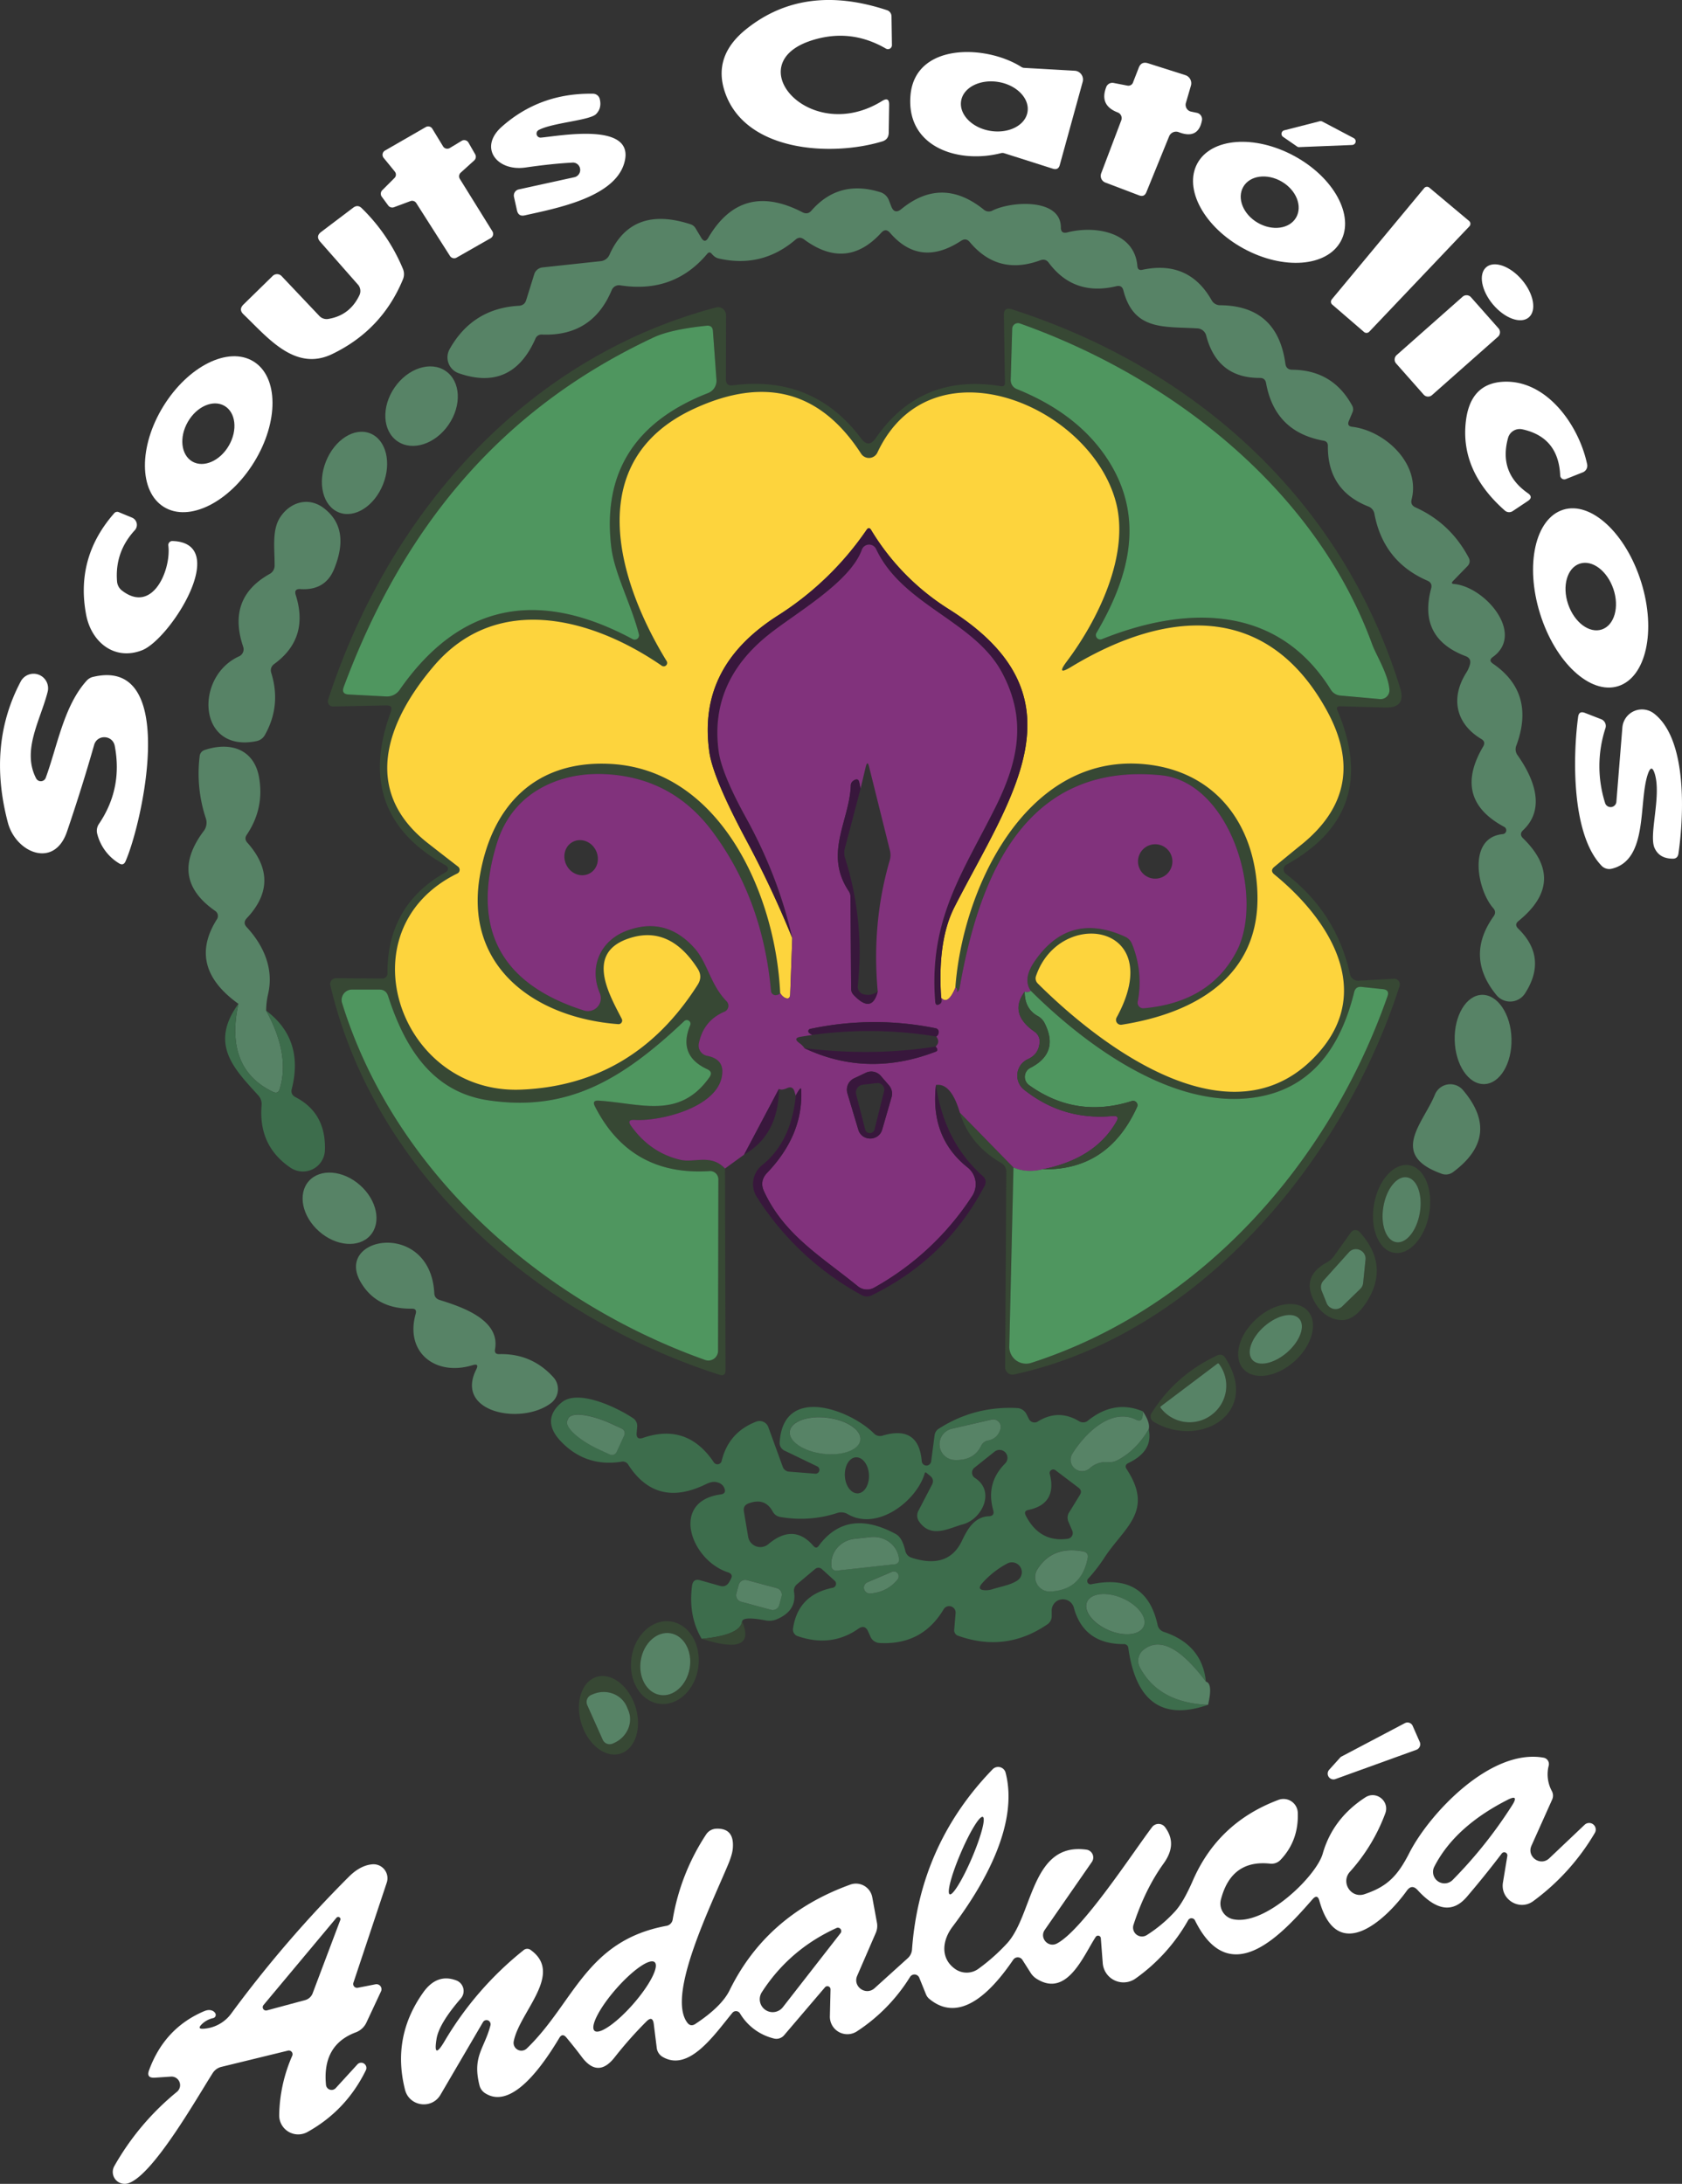 <svg xmlns="http://www.w3.org/2000/svg" viewBox="0 0 1747.08 2268.28"><rect x="0" y="0" width="1747.08" height="2268.28" fill="#333333" stroke="none"/><defs><style>.cls-1{fill:none;}.cls-2{fill:#fff;}.cls-3{fill:#578366;}.cls-4{fill:#374834;}.cls-5{fill:#4f965f;}.cls-6{fill:#fdd43d;}.cls-7{fill:#38173c;}.cls-8{fill:#81327c;}.cls-9{fill:#3d6d4c;}</style></defs><g id="Capa_2" data-name="Capa 2"><g id="Layer_1" data-name="Layer 1"><path class="cls-1" d="M916.24,104.88c-74,45.93-148-36.61-75.77-62q41.6-14.47,79.76,7.65a4.14,4.14,0,0,0,6.21-3.66L926,17a6.79,6.79,0,0,0-4.66-6.43Q835.65-17.7,775.79,29.67,740.18,57.8,752.94,95.56c21.08,62.35,110.82,67.23,163.52,51.26,4.33-1.33,6.54-4.33,6.65-8.88l.45-28.95c.11-5.88-2.33-7.21-7.32-4.11M1043,159.13l50.47,16.09q5.84,1.83,7.32-4L1124.57,85a9.14,9.14,0,0,0-8.32-11.53l-52.8-3a6.46,6.46,0,0,1-2.33-.77C1024.4,46.2,950.63,44.2,945.75,98.78c-4.89,54.36,50.14,71.67,94.18,60.24a6,6,0,0,1,3.11.11M1171,88.91l-14.43-2.78a6.76,6.76,0,0,0-7.54,4.33c-4.88,12.65-.89,21.41,11.87,26.29a6.36,6.36,0,0,1,3.77,8.21l-20.85,55a7.46,7.46,0,0,0,4.32,9.65L1183.15,203c3.66,1.33,6.1.22,7.54-3.33l23.63-58a7.78,7.78,0,0,1,10-4.32c13.42,5.21,21.52,1.11,24.07-12.1a6.78,6.78,0,0,0-5.33-8l-5.76-1.22a7.18,7.18,0,0,1-5.55-9.1L1237,89a8.88,8.88,0,0,0-5.88-11l-38.6-12.32c-4.66-1.44-7.88,0-9.65,4.55l-6,15.42a5.19,5.19,0,0,1-5.88,3.22m-576.32,80a7.57,7.57,0,0,1,8,6.66,7.71,7.71,0,0,1-6,8.54l-57.69,12.65a6.51,6.51,0,0,0-5,7.87l3.11,14c1,4.33,3.66,6.1,8,5.11,32.18-7.22,93-18.42,103.29-54.25,12.64-43.38-66.57-28.29-86.53-26.52a4.19,4.19,0,0,1-2.33-7.87c14.2-7.66,52.8-9.88,59.57-16.53,4.1-4.11,5.44-9.32,3.88-15.64a7.23,7.23,0,0,0-7-5.55q-55.08-.84-95,34.5c-24,21.52-4.88,46.37,24.74,42.16,17.75-2.56,34.06-4.33,48.92-5.11m809.84-18.3a3.77,3.77,0,0,0,1.66-7.1l-32.61-17.2a4.11,4.11,0,0,0-2.78-.33l-36.83,9.43a3.79,3.79,0,0,0-1.22,6.77L1347,152a3.37,3.37,0,0,0,2.22.78l55.25-2.22M410,178.1a4.86,4.86,0,0,1-.34,6.77l-12.64,12.64a5.22,5.22,0,0,0-.56,6.66l6.77,9.21a5.21,5.21,0,0,0,6,1.77l17-6.32a5.07,5.07,0,0,1,6.1,2l35.06,55a5.15,5.15,0,0,0,6.88,1.66l35.39-20.19a5.11,5.11,0,0,0,1.77-7.1L477.6,185.75a5.08,5.08,0,0,1,.88-6.43l14.09-12.76a5.21,5.21,0,0,0,1-6.32l-7-12.2a5.11,5.11,0,0,0-7.1-1.78l-12.31,7.43a5.09,5.09,0,0,1-7-1.77l-11.09-18.19a5,5,0,0,0-6.88-1.78l-42.27,24.41A5.07,5.07,0,0,0,398.5,164L410,178.1m982.6,72.5c14.49-26.57-7.14-66.29-48.33-88.6s-86.17-18.84-100.64,7.72,7.15,66.29,48.34,88.6,86.16,18.85,100.63-7.72m-9.36,60.4a3.84,3.84,0,0,0,.44,5.33l33.06,28.51a3.94,3.94,0,0,0,5.33-.22l104.05-109.5a3.83,3.83,0,0,0-.33-5.66L1484.67,195a3.75,3.75,0,0,0-5.43.45l-96,115.59"/><path class="cls-1" d="M1509.08,603.65l15-15.42q4.15-4.15,1.33-9.32-19-35.77-55.25-52c-3.55-1.66-4.88-4.32-3.88-8.21,9.43-37-27.63-71.33-61.68-75.43-3.89-.45-5-2.44-3.55-6l3.88-9.21a7.75,7.75,0,0,0-.33-6.66q-20.14-37.11-62.24-37.38c-4.21,0-6.65-2.11-7.21-6.33Q1327,317.61,1267.68,317a10,10,0,0,1-9.21-5.32c-15.86-27.85-39.82-38.28-71.77-31.51-3.33.78-5.1-.55-5.33-4-2.88-35.39-43.93-42.16-72.66-34.84-4.55,1.22-6.77-.55-6.77-5.1,0-30.62-51.47-27.29-70.88-17.64a8,8,0,0,1-9.32-1q-43.44-34.77-85.53-.44c-4.77,3.88-8.21,2.88-10.43-2.77l-2.44-6.33a13.91,13.91,0,0,0-9.21-8.54c-28.73-8.87-52.47-2.44-71.44,19.41-2.56,2.78-5.44,3.33-8.88,1.67q-63.22-33-98.07,26.29c-2.33,4.11-4.77,4.22-7.32.11l-6.1-10.2a9.37,9.37,0,0,0-4.77-3.78q-61.23-20.13-84.31,31.18a11.26,11.26,0,0,1-9.87,7.1l-59.8,6.43a10.15,10.15,0,0,0-8.65,7.1l-8.32,26.74q-1.67,5.65-7.66,6-48.09,2.82-71.88,45a17.48,17.48,0,0,0,9.43,25.07q55.41,19.3,79.65-35.83A6.74,6.74,0,0,1,563,347.5c34.94,1.33,59-14.09,72.44-46.26a8.18,8.18,0,0,1,8.76-4.88q55.75,8.82,90.41-32.73,2.34-2.82,4.66,0a20,20,0,0,0,2.11,2.11,11.09,11.09,0,0,0,5.33,2.77c29.84,6.77,56.46.23,79.65-19.63q4.15-3.66,8.65-.34,44.26,33,80.43-6.87c3-3.33,6-3.33,9,.11q31.27,36.27,73.88,8.32,5.16-3.33,9,1.33,29.28,35.11,73.44,18.86c3.43-1.22,6.32-.45,8.54,2.55,17.41,23.41,40.93,31.51,70.33,24.41,3.88-.89,6.21.55,7.21,4.32,10.87,42.16,42.16,37.39,77,39.5a9.93,9.93,0,0,1,9,7.32c7.65,29.62,26.4,44.37,56,44.15,3.44,0,5.55,1.77,6.21,5.21q9.15,51.09,59.91,60,4.32.83,4.32,5.33c-.33,30.72,13.54,51.69,41.83,62.9a9.94,9.94,0,0,1,6.54,7.87q9.31,49.59,55.14,69.34c3.55,1.55,4.77,4.21,3.77,8q-14,51.42,35.83,70.34c4.11,1.55,5.55,4.44,4.44,8.65a30.83,30.83,0,0,1-3.66,8.32c-17,26.63-10.87,53.36,15.53,69.11,3.22,1.89,3.77,4.55,1.88,7.77q-32.28,54.58,22,83.53a4,4,0,0,1-1.55,7.44c-37.06,3.44-26.74,58-10,76.88,2.33,2.66,2.55,5.43.45,8.43q-29.79,41.93,2.88,81.87a18.41,18.41,0,0,0,29.73-1.78c15.87-24.74,13.43-47.26-7.21-67.33-2.77-2.78-2.66-5.33.33-7.77q50.6-41.1,4.89-85.87c-3-2.88-3-5.76,0-8.54,24.18-22.85,10.42-54.8-5.66-77.65a10.4,10.4,0,0,1-1.33-10.43q20.13-54.42-24.41-84.87c-3.33-2.33-3.33-4.54-.11-6.87,33.72-24.19-8.1-73-40.38-75.88-2.33-.23-2.66-1.22-1.11-2.89"/><path class="cls-1" d="M373.32,306.68c-6.55,13.75-17.09,22-31.73,24.51a10.42,10.42,0,0,1-10.21-3.33l-38.83-41a6.51,6.51,0,0,0-9.31-.22l-30.4,29.73c-3.44,3.44-3.44,6.76,0,10.09,25.07,24,53.58,60,92.3,41.27q51.58-25,73.44-77.66a14.22,14.22,0,0,0-.11-10.87,189.14,189.14,0,0,0-42.71-62.9c-2.78-2.77-5.77-2.88-8.88-.55L333.6,240.89c-4,3-4.33,6.43-1,10.21l39.16,44.48a10.17,10.17,0,0,1,1.56,11.1m1214.61,23c8.34-7,5.24-24.44-7-38.85s-28.84-20.42-37.14-13.35-5.23,24.44,7,38.84,28.83,20.43,37.13,13.36m-60-20.93a6.15,6.15,0,0,0-8.77-.54l-68.46,60.57a6.21,6.21,0,0,0-.53,8.77l28.52,32.24a6.15,6.15,0,0,0,8.77.54l68.46-60.57a6.21,6.21,0,0,0,.54-8.77l-28.53-32.24"/><line class="cls-1" x1="753.05" y1="1213.69" x2="772.91" y2="1199.27"/><path class="cls-1" d="M772.91,1199.27q35.77-20.8,36.16-68.34"/><path class="cls-1" d="M809.07,1130.93c1.67,1.22,4.55,1,8.54-.78,3.78-1.66,6.33-.55,7.55,3.44l1.33,4.44"/><path class="cls-1" d="M826.49,1138q-4.5,47.92-35,72.33a25,25,0,0,0-5.43,33,297.78,297.78,0,0,0,108.83,101.84,11.12,11.12,0,0,0,10.54.22q77.7-37.93,117.37-114a7.82,7.82,0,0,0-1.78-9.54q-40.26-35.61-48.92-94.85"/><path class="cls-1" d="M972.15,1126.94c10.43-1.67,18.75,8,24.85,28.73"/><path class="cls-1" d="M997,1155.67c6.77,22.19,21.08,39.6,43.15,52.36a10.34,10.34,0,0,1,5.11,9.1L1044,1419.92a7.67,7.67,0,0,0,9.31,7.65c193.25-41.82,342.69-223.64,400.37-403.36a5.89,5.89,0,0,0-6-7.65l-36.5,2.1a8.72,8.72,0,0,1-9-6.76q-14.14-64.24-66.67-104.28a5.71,5.71,0,0,1,.66-9.54q98-54.42,52.92-160.31c-1.22-2.88-.22-4.32,2.88-4.21l46.82,1.33c14.64.44,19.85-6.32,15.53-20.3-60-195.14-212.44-332.15-403.48-393.38-5.43-1.67-8.21.33-8.1,6l1.11,70.11c.12,3-1.33,4.33-4.32,3.77q-83.2-13.47-130,54.14c-4.88,7-9.87,7.1-15.09.22q-49.41-66.06-133.12-55.25c-4.88.67-7.32-1.44-7.32-6.43l.11-66.45a8.24,8.24,0,0,0-10.32-8c-199.35,52.81-340.35,215.11-403,407.58a5.26,5.26,0,0,0,5.1,6.88l55.47-1.11q7.15-.17,4.66,6.66Q366.61,845.65,463.28,899a3.86,3.86,0,0,1,0,6.77q-61.39,34.44-60.79,105.39a5.21,5.21,0,0,1-5.21,5.21L349,1016a6,6,0,0,0-5.88,7.43c46.37,197.25,217.21,344.57,404.25,404.48,4.11,1.33,6.21-.23,6.21-4.55l-.55-209.67"/><line class="cls-1" x1="997" y1="1155.67" x2="1052.69" y2="1212.58"/><path class="cls-1" d="M1052.69,1212.58l-4.33,186a17.42,17.42,0,0,0,22.74,17c177.39-57.13,309.85-208.45,370.09-380.84,1.55-4.33,0-6.77-4.55-7.32l-22.3-2.33c-4.22-.45-6.77,1.33-7.77,5.43q-25.78,105-115.48,110.61c-79.54,5.1-163.52-55.58-220.43-112.05"/><path class="cls-1" d="M1070.66,1029.09c-5.66-8.1-4.44-18.19,3.66-30.17q35.78-52.75,94.41-26a13.92,13.92,0,0,1,7.1,7.54,105.4,105.4,0,0,1,5.88,60,5.78,5.78,0,0,0,6.21,6.76q69.06-6.15,96.74-59.57c29.06-56.46-6.55-175.39-78.77-182.49-141.89-14-189.37,106.17-209.34,222a3.82,3.82,0,0,1-.44,1,7,7,0,0,1-1.77,2.11c-.23.11-.34.11-.23-.11.23-3-.33-4.44-1.77-4.33"/><path class="cls-1" d="M992.34,1025.87c7.54-103.17,72.44-239.29,190.7-232.52,76.1,4.44,120,59.35,123,133.35,3.44,87.19-64.35,125.69-141,137.67a5.08,5.08,0,0,1-5.22-7.43c53.58-97.63-58.9-115-83.64-43.38a7.42,7.42,0,0,0,1.88,8.1c67.78,67.56,205.57,171.06,292.65,70.55,55.8-64.34,10-137.34-46.92-183.82-3.33-2.66-3.33-5.32-.12-8,9.43-7.77,18.75-15.42,28.07-23q71.38-57.41,26.52-139.22c-61.35-112.05-164.86-106.39-265.59-45.49-10.76,6.55-12.31,4.77-4.88-5.21,33-43.71,65.57-110.94,51.48-165.3-26.29-101.5-192.37-170.84-247.94-52a9.68,9.68,0,0,1-16.87,1.1Q831.27,373.62,721,424.6c-116.48,53.8-80.1,178-28.51,262.14a3.56,3.56,0,0,1-5.1,4.77c-71.56-49.36-171.07-76.65-236.63.22-49.26,57.8-75.77,129.69-6.21,184.16q14.64,11.48,31.28,24.29a4.21,4.21,0,0,1-.67,7.1c-119.14,58.36-60.57,230,66.46,224.54q117-5,183.15-108.94,5.32-8.32,0-16.64Q695.14,959.82,652,975.18c-43.93,15.53-19.08,57.9-6.1,83.2a3.76,3.76,0,0,1-3.67,5.43c-85.64-6.43-159.63-58.79-143.88-153.2,12.2-73.22,57.24-120.7,134.57-117.15,114.59,5.11,172.72,134.57,177.49,238"/><path class="cls-1" d="M810.4,1031.42c-.66,1.22-2.1,1.89-4.21,2.22a4.8,4.8,0,0,1-5.33-4.33Q792,933,739.52,863q-38.44-51.25-100.4-58.13-40.93-4.5-72.89,11.31-37.77,19-50.47,60.8-39.61,131.29,90.85,172.61a13.41,13.41,0,0,0,16.42-18c-11.42-27.18.34-54.69,28.29-65q40.44-15,70,18.2c13.87,15.53,16.2,37.49,33.39,55.24a6.67,6.67,0,0,1-2.21,10.76q-21.81,9.17-26.63,33a10.89,10.89,0,0,0,8.65,12.87c10.65,2.11,15.87,7.54,15.76,16.42-.45,36.16-63.24,51.81-91.08,50.14-5.77-.33-7,1.78-3.55,6.44q19.8,27.61,50.81,34.94c14.86,3.55,31.72-6.43,46.59,9.1"/><path class="cls-1" d="M1082.86,1214.47q68.07,1.48,98.18-64.68a4.51,4.51,0,0,0-5.43-6.21q-57.91,18.47-106.73-16.53a10.53,10.53,0,0,1,1.45-18c20.08-10.32,25.07-25.74,14.75-46.26a17,17,0,0,0-7.1-7.44c-9.21-5.1-13.75-13.53-13.64-25.4"/><path class="cls-1" d="M992.34,1025.87c-5.1,12.21-10,15.76-14.76,10.54"/><path class="cls-1" d="M977.58,1036.41q-4-59.4,13.87-94.4c58.58-114.71,138.78-218.1-5.77-309.18a248.49,248.49,0,0,1-80.87-82.32c-1.55-2.55-3.11-2.55-4.77-.11a317.77,317.77,0,0,1-92,88.86C755.16,673,727.87,718,736.74,781q3.82,27,39,92.74a1058.36,1058.36,0,0,1,47.15,100.51"/><path class="cls-1" d="M822.94,974.29l-2.11,58.24c-.11,4.44-2.22,5.66-6.1,3.55a12.84,12.84,0,0,1-4.33-4.66"/><path class="cls-1" d="M1070.66,1029.09a6.18,6.18,0,0,1-6.32.89"/><path class="cls-1" d="M1064.34,1030c-11.21,15.2-7.77,29.17,10.42,41.71a12.14,12.14,0,0,1,5.11,10.32c-.45,8.54-4.44,14.53-12.09,18a18.74,18.74,0,0,0-4,31.84c27,21.41,57.69,30.5,92,27.29,5-.45,6.32,1.55,3.77,5.88-14.75,25.73-40.38,42.26-76.66,49.48"/><path class="cls-1" d="M1082.86,1214.47c-11,2.77-21.08,2.1-30.17-1.89"/><path class="cls-1" d="M972.15,1126.94q-6.33,54.57,32.84,85.64a22.3,22.3,0,0,1,4.77,29.73,288.69,288.69,0,0,1-101.84,95.18,15.12,15.12,0,0,1-16.87-1.44c-37.71-30.73-76.43-53.14-97.4-98.4-3.44-7.21-2.33-13.76,3.22-19.52q37.77-39.62,35.28-86.53c-.11-2.56-2-.45-5.66,6.43m-17.42-7.1-36.16,68.34m204.67-162.86q1.5,4.5-1.33,6.33c-3,1.88-4.55,1.11-4.88-2.33-6.88-85.87,29.18-134.9,62.79-202.46C1059,788,1066,745.43,1040.49,698.17c-28.85-53.47-103.06-69.34-130.58-127.91a8,8,0,0,0-14.75.78c-12.2,33.72-67.89,65.23-96,87.52Q737,707.82,746.39,779.82q3,23.46,28.85,70.22,33.45,60.74,47.7,124.25"/><path class="cls-1" d="M170.28,526.59c26.09,16,68-4.81,93.65-46.58s25.41-88.58-.64-104.6-68,4.82-93.65,46.59-25.41,88.58.64,104.59"/><path class="cls-1" d="M412.81,458.31c15.53,10.66,39.27,2.9,53.14-17.19s12.53-45.14-3-55.77-39.27-2.91-53.14,17.19-12.53,45.14,3,55.77"/><path class="cls-1" d="M1581.08,445.9c25.18,5.44,38.27,21.41,39.49,47.92a4.24,4.24,0,0,0,5.88,3.78l17.64-7a7.36,7.36,0,0,0,4.44-8.43c-8.44-40.16-41.72-87.75-86.87-85.65q-34.77,1.67-39.16,41.83-5.65,51.24,40.6,92a6.68,6.68,0,0,0,8.1.56l15.65-10.43c4.1-2.66,4.1-5.44.11-8.21q-30.45-21.3-20.53-57.47a12.59,12.59,0,0,1,14.65-8.87"/><path class="cls-1" d="M351.89,532.18c16.43,6.57,37-6.52,46-29.2s3-46.32-13.36-52.84-37,6.52-46,29.21-3,46.31,13.36,52.83m-39.81,79.68c17.08,1.11,28.73-5.77,34.83-20.52,11.65-28.29,8.1-49.48-10.87-63.79-16.42-12.2-35.61-5.44-45.48,10.43-8.21,13.31-5.22,32.61-5.33,49a9.86,9.86,0,0,1-5.43,9.32q-44.27,25-27.18,75.55a8,8,0,0,1-4.33,9.87c-46.59,21.08-43.15,100.73,18.31,88a12.76,12.76,0,0,0,8.54-6.32c11.42-20.3,13.64-41.82,6.65-64.34-1.22-3.89-.11-7.1,3.22-9.54,24.3-17.75,31.62-41.61,22.19-71.45-1.44-4.43.22-6.54,4.88-6.21"/><path class="cls-1" d="M1680.72,712.69c29-9.09,39.8-57.34,24-108s-52.09-84.26-81.07-75.26-39.8,57.34-24,108,52.09,84.26,81.07,75.26M121.6,604c-1.66-20.41,4.55-38.16,18.42-53.25a8.17,8.17,0,0,0-2.89-13.09L123.49,532a4.06,4.06,0,0,0-4.88,1.11Q78.17,578.85,89.43,638.37c5.44,28.85,29.62,48,58,37.06,29.18-11.21,93-111.49,31.73-113.49a4.18,4.18,0,0,0-4.33,4.66c3.11,24.74-16.08,71.66-48.26,46.7a13.27,13.27,0,0,1-5-9.32M47.5,807.88a5.48,5.48,0,0,1-10,.56C22.42,779.37,42,748,49.38,718.69a15.09,15.09,0,0,0-27.95-10.76q-34.62,65.4-13.32,146.33c8.21,31.39,48.26,48.47,61.46,9.43,10.32-30.29,19.75-60.35,28.18-90,3.22-11.21,19.19-10.43,21.41,1q8.49,44.43-16.53,81.21A12.74,12.74,0,0,0,101,866.13a50.24,50.24,0,0,0,22.63,30.61c3,1.89,5.32,1.22,6.77-2.1,17.75-40.5,55.69-212.56-33.51-191.59A12.81,12.81,0,0,0,90,707c-23.74,26.18-30.5,68.34-42.48,100.84M1719,804.33c6.66,23.19-6.43,62.68-.44,76.33,3.32,7.43,9.54,11.09,18.74,11.2,3.55.11,5.55-1.66,6.11-5.21,5.54-38.16,9.76-118.7-25.52-145.66a20.45,20.45,0,0,0-32.73,14.64l-6.21,77a6,6,0,0,1-11.76,1.33,126.72,126.72,0,0,1,.45-77.76,7.53,7.53,0,0,0-4.33-9.1l-17.08-6.65c-4.11-1.56-6.44-.23-7,4.1-5.33,38.72-7.66,121.59,24.4,154.76a11,11,0,0,0,10.54,3c38.16-9.21,27.51-68.56,37.39-98.07,2.66-7.87,5.1-7.87,7.43.11"/><path class="cls-1" d="M247.63,1042.62c-30.29,41.83-4.78,67.23,20.52,95a13.52,13.52,0,0,1,3.55,10.54q-3.49,42.09,30.17,64.78a22.87,22.87,0,0,0,35.61-18.19c.89-25.85-9.32-44.15-30.5-55.14-3.66-1.88-4.89-4.77-3.89-8.65q13-51.42-26.62-81.21"/><path class="cls-1" d="M276.47,1049.72a79.8,79.8,0,0,1,2.11-17.74c6-26.19-5-50.37-22.41-69.12-2.78-3-2.67-6.1.11-9.09q36.27-38.61.55-78.66c-2.22-2.55-2.44-5.21-.55-8q18.14-27,13-58.68c-4.77-30.29-29.95-38.38-56.47-29.51a7.46,7.46,0,0,0-5.43,6.77,147.75,147.75,0,0,0,6.32,63.9,14.25,14.25,0,0,1-2.33,13.86q-36.45,49.1,12.31,82.76a6.29,6.29,0,0,1,1.67,8.54q-31.29,49.43,22.3,87.86"/><path class="cls-1" d="M276.47,1049.72q25,45.6,14.09,81.21c-1.11,3.88-3.44,4.88-7.1,3.11q-50.43-24.3-35.83-91.42"/><path class="cls-1" d="M1541.69,1126c16.31-.42,29-21.5,28.28-47.12s-14.41-46.05-30.71-45.59-29,21.51-28.28,47.13,14.41,46,30.71,45.58m-51.25,10.89c-12.09,29.73-48,62.35,6.66,82.09a12.56,12.56,0,0,0,12.42-1.77q50.43-37.77,10-85.09a17.26,17.26,0,0,0-29.07,4.77"/><path class="cls-1" d="M1447.82,1301.18c15.78,2.81,32.19-15.27,36.63-40.4s-4.77-47.76-20.61-50.5-32.19,15.28-36.63,40.41,4.77,47.75,20.61,50.49"/><path class="cls-1" d="M384.64,1283.13c11.75-13.31,6.87-36.72-10.76-52.22s-41.39-17.44-53.15-4.12-6.88,36.71,10.75,52.22,41.39,17.44,53.16,4.12"/><path class="cls-1" d="M1377.84,1311.42q-28.62,15.81-10.2,44.38c6.43,9.76,16.64,15.53,26.95,15.31,8.66-.34,16.87-6.44,24.74-18.53q24.63-38.1-7.21-73.11a5.77,5.77,0,0,0-8.87.45l-17.42,24.4a23.3,23.3,0,0,1-8,7.1"/><path class="cls-1" d="M431.78,1364.56c-11.43,40,20.52,65.23,59.13,53.36,4.77-1.44,6,0,3.77,4.44-22.74,45,47.26,58.13,77.66,34.94a18.27,18.27,0,0,0,2.44-26.84q-22.47-24.8-56.14-24c-3.66.11-5.1-1.56-4.44-5.22,5.55-31.06-35.94-44.26-57.46-51q-5.49-1.66-5.66-7.32c-4.21-76.33-104.72-59.13-76.21-10.87q16.31,27.62,52.8,27.18c3.78-.11,5.11,1.66,4.11,5.32"/><path class="cls-1" d="M1358.34,1361.55c-11-12.19-34.86-8.41-53.27,8.21s-24.52,40.06-13.56,52.18,34.86,8.41,53.27-8.22,24.52-40.06,13.56-52.17m-162.21,106.18a6.42,6.42,0,0,0,2.11,9c47.59,28.29,111.6-8.43,74.55-66.23-2.11-3.44-5.11-4.22-8.77-2.55q-43.1,20.13-67.89,59.79M728.87,1702.14c38.38,12.31,52.36,6.21,41.93-18.08"/><path class="cls-1" d="M770.8,1684.06c.78-3.66,9-4,24.85-1a20.43,20.43,0,0,0,11.2-1.22c13.87-5.88,19.86-15.2,18-28.18a8.58,8.58,0,0,1,3.1-8.32l18.75-15.75a5.37,5.37,0,0,1,7,.11L867,1641.79a4.25,4.25,0,0,1-2,7.32c-24,4.77-37.71,18.75-41.26,42.16a7.24,7.24,0,0,0,4.88,8.1q34.77,12,62.9-7.66c4.55-3.22,8-2.22,10.2,2.78l2.44,5.43a11,11,0,0,0,9.43,6.55q44.26,2.49,66.57-35a6.69,6.69,0,0,1,12.42,4l-1.44,17.41a5.91,5.91,0,0,0,3.88,6q49.43,17.8,92.52-11.53a10.26,10.26,0,0,0,4.88-9.32V1673a11.66,11.66,0,0,1,10.1-11.76,11.8,11.8,0,0,1,12.87,8.55q10.32,38.1,52.25,37.94a4.31,4.31,0,0,1,4.32,3.77q11.65,84,82.87,59.24"/><path class="cls-1" d="M1254.81,1770.7c3.44-14.76,2.78-22.74-2.22-24.07"/><path class="cls-1" d="M1252.59,1746.63q-3.83-38.28-43.48-51.59a9.62,9.62,0,0,1-6.77-7.54q-11.82-54.09-68.78-42a3.48,3.48,0,0,1-3.33-5.77,166.24,166.24,0,0,0,16.75-21.63c20.42-31.51,52.14-48.15,23.3-92.08-1.89-2.77-1.22-5,1.78-6.43,17.41-8.32,24.4-20.08,21.07-35.06"/><path class="cls-1" d="M1193.13,1484.48c1.22-4.43-.77-10.65-6-18.52"/><path class="cls-1" d="M1187.14,1466q-29.61-12.32-56.69,9.32a7.86,7.86,0,0,1-9.76.77c-14.42-8.54-28.62-8.32-42.71.45a6.48,6.48,0,0,1-9.21-2.56l-2.55-5.1a11.59,11.59,0,0,0-9.65-6.32Q1012,1460.18,975,1484a9.38,9.38,0,0,0-4.32,6.77l-3.55,27.06a5,5,0,0,1-5,4.33,4.93,4.93,0,0,1-4.77-4.55c-2.1-25.18-15.64-34.05-40.82-26.51a8.86,8.86,0,0,1-8.88-2.33c-24.07-24.18-93.74-51-97.84,8.76a8.88,8.88,0,0,0,5.43,9.32l33.4,16.09a4,4,0,0,1-2,7.65l-27-2.1a7.57,7.57,0,0,1-6.65-5l-15-41.27a9.67,9.67,0,0,0-12.65-5.65c-19.19,7.43-31.06,21.07-35.83,40.82a4.48,4.48,0,0,1-8.1,1.44q-27.62-41.26-73.66-25.4c-4.77,1.55-6.88-.11-6.54-5.1l.55-6.22a9.73,9.73,0,0,0-4.66-9.43c-15.64-10.42-56.35-30.39-73.66-16.19-15.64,13-14.09,27.29,0,41.49q25.46,25.79,61.9,20.19a6.54,6.54,0,0,1,7.32,3.33q29.29,45.09,80.32,20.08,6.17-3,10.32-2.33c4.55.66,7.65,2.88,9.1,6.54s.11,5.77-3.78,6.32c-53,7.1-31.28,68.45,7.66,81,3.66,1.22,4.66,3.55,2.77,7l-1.55,2.77c-2.22,4-5.44,5.44-9.76,4.22l-20.42-5.77c-5-1.45-7.76.44-8.54,5.54q-4.15,31.29,10,55.25"/><path class="cls-1" d="M1187.14,1466a24.6,24.6,0,0,1-.44,5.32c-.67,4-2.77,5.11-6.44,3.33-26.51-13.2-54,15.2-66.45,35.28a11.81,11.81,0,0,0,2.44,15.31,12,12,0,0,0,15.54-.11,24.63,24.63,0,0,1,19.3-6.44,17.9,17.9,0,0,0,9.32-1.88c13.09-6.77,24-17.53,32.72-32.29m59.46,262.15q-40.26-53.6-65.23-32.73a14.47,14.47,0,0,0-3.43,17.86q19.63,36.95,70.88,38.94"/><path class="cls-1" d="M770.8,1684.06c-1.11,9.43-15.09,15.53-41.93,18.08"/><path class="cls-1" d="M684.59,1769.61c19.2,2.75,37.4-14.22,40.72-37.85s-9.53-44.93-28.71-47.62-37.4,14.23-40.72,37.86,9.53,44.93,28.71,47.61m-40.1,51.76c15.48-4.85,22.47-26.6,15.58-48.59s-25.06-35.92-40.53-31-22.47,26.6-15.57,48.59,25,35.92,40.52,31"/><path class="cls-1" d="M1393.48,1824.39a4.93,4.93,0,0,0-1.66,1.33l-11.2,12.43a6,6,0,0,0,6.54,9.65l84.09-30.4a6.13,6.13,0,0,0,3.44-8.1l-7.32-16.64a5.87,5.87,0,0,0-8.21-2.88l-65.68,34.61M453.41,2117.82q2.5-15.81,25.3-42.16a11.76,11.76,0,0,0-4.66-18.64c-13.54-5.21-25.19-.88-34.84,13q-32.28,45.93-18.52,100.51c4.43,17.42,27.73,20.75,36.83,5.22l44.15-75.44a4.27,4.27,0,0,1,5.32-1.78,4.42,4.42,0,0,1,2.44,5.11c-6.32,24.29-19,32.06-11.42,62.23a13.42,13.42,0,0,0,6,8.32c28.84,18.42,62.57-33.61,76.88-57.35,2.1-3.66,4.55-3.88,7.32-.67,5.43,6.55,10.87,13.32,16.08,20.3q16.82,22.47,34.17.34a414.09,414.09,0,0,1,32.95-37.17q6.5-6.48,7.66,2.67l3.1,24.85a12.49,12.49,0,0,0,6.21,9.31c27.29,15.87,53.7-23.18,72.33-45.81a4.84,4.84,0,0,1,7.88.55,56.59,56.59,0,0,0,35.17,26.07,10.49,10.49,0,0,0,10.65-3.33l42.49-49.81a3.27,3.27,0,0,1,5.76,2.22l-.66,28.07a18.14,18.14,0,0,0,28.07,15.53,181.65,181.65,0,0,0,55.24-56.58,5.39,5.39,0,0,1,9.54.89l7,17.31a12,12,0,0,0,3.44,4.66c34.39,28.51,69.11-14.2,87.2-40.72a5.71,5.71,0,0,1,9.43.11l8.54,13.43a19.72,19.72,0,0,0,6.65,6.54c31.4,19.42,48.26-24.29,61-43.71a2.89,2.89,0,0,1,5.32,1.33l2,26a21.61,21.61,0,0,0,34.06,15.87,186.46,186.46,0,0,0,54.58-60.46,4,4,0,0,1,7.21.22c36.72,74.22,91.19,13.2,122.14-22.19,3.33-3.77,5.66-3.22,7,1.56,18.64,67.22,69.45,19.41,90.74-10.21,3.55-5,7.33-5.21,11.43-.67q29.3,32.12,50.92,7c12.31-14.42,24.52-29.51,36.39-45.15a3.26,3.26,0,0,1,5.77,2.55l-4.55,27.52c-3,17.63,17.08,30.06,31.5,19.41a236.34,236.34,0,0,0,63.9-70.78,6.85,6.85,0,0,0-10.65-8.43l-36.61,34.72c-9.2,8.77-23.74-1.55-18.52-13.09l21.41-47.81a9.91,9.91,0,0,0-.33-9,36.62,36.62,0,0,1-3.22-26.29,6.73,6.73,0,0,0-5.44-8.32c-55.24-9.76-118.7,58.47-139.33,99-12.21,24-23,34.94-46.6,42.82-14,4.66-25-12.32-15.08-23.3a188.23,188.23,0,0,0,36.72-60.68c4.66-12.54-9.32-23.85-20.64-16.64-22.52,14.53-37.38,34.06-44.37,58.57-6.66,23.41-60,75.33-93.3,68a16.64,16.64,0,0,1-12.42-20.41q10.81-41.61,51-37.28a12.88,12.88,0,0,0,11.2-4.22q18.65-19.8,17.64-48.59a14.85,14.85,0,0,0-20.08-13.42q-62.57,23.46-88.86,83.65c-6.66,15.31-12.87,26.07-18.75,32.39a143.34,143.34,0,0,1-29.17,24.41,9.27,9.27,0,0,1-13.76-10.76q12.15-36.94,31.06-63.35c9.32-12.87,11-25.18,1.89-37.72a8.46,8.46,0,0,0-13.76-.22c-20.08,26.52-72.44,107.17-98.84,120.81-9.1,4.66-18.31-5.88-12.54-14.2l48.93-70.55a8.2,8.2,0,0,0-5.66-12.76c-57.36-8-55.36,67.34-82.21,97.07a200.26,200.26,0,0,1-29.73,26.51,20.78,20.78,0,0,1-24.62.22c-15.31-11.09-13.32-29.62-2.33-44,34.16-45.37,68.55-107.5,54.91-159.86a8,8,0,0,0-13.42-3.44q-75.72,78.21-83.76,187.15a13.41,13.41,0,0,1-4.55,9.21L908.47,2065c-9.1,8.21-23-1.66-18.08-12.87l19.19-44.26a18.24,18.24,0,0,0,1.33-10.87L906,1970.49a17.24,17.24,0,0,0-22.74-13.09q-87,31.29-125.47,109.72c-5.44,11.2-17.31,23-35.61,35.06-3.33,2.21-6.21,1.66-8.54-1.56-21.08-28.84,24.29-120,43-165.07,2.55-6.32,4.11-11.54,4.44-15.75,1.22-14.09-4.44-20.86-17-20.42a13.16,13.16,0,0,0-10.65,5.88,229.23,229.23,0,0,0-34.73,88.09,8,8,0,0,1-6.88,7c-83.42,15.53-95.73,80.2-144.77,127.35a8.1,8.1,0,0,1-13.53-7.43c5.88-30.51,51.92-69.78,18-94.63a6,6,0,0,0-8,.11,345.5,345.5,0,0,0-81.87,94.41q-12,20.29-8.32-2.33m-149.87,17.41A159.54,159.54,0,0,0,290,2196.8a19.74,19.74,0,0,0,29.29,17.64q40.27-22.29,60.68-64.12a5.4,5.4,0,0,0-1.77-6.88,5.28,5.28,0,0,0-7,.78l-22.52,24.63a5.84,5.84,0,0,1-10.1-3.44q-4-41.26,30.62-54.36a19.87,19.87,0,0,0,11.54-10.65l15-32.06A5.21,5.21,0,0,0,390,2061l-18.2,3.55a4,4,0,0,1-4.66-5.22l34.62-103.94a14.51,14.51,0,0,0-14.87-19.08c-8.32.66-16.53,5-24.41,12.86a1235.07,1235.07,0,0,0-121.8,141.56,38.73,38.73,0,0,1-28.4,16.31c-5.66.55-6.33-1.11-2.22-5a24.24,24.24,0,0,1,11.42-6,3.39,3.39,0,0,0,2.22-5,6.68,6.68,0,0,0-4.43-3.1q-3-.84-7.33,1-41.1,17.47-57,61.13c-2.1,5.66-.22,8.21,5.88,7.88l16.75-1.11a8.92,8.92,0,0,1,6.33,15.75,273.06,273.06,0,0,0-65.12,77.21,12.34,12.34,0,0,0,14.42,17.86c25.85-8.21,71.55-89.08,87.86-114.59a14.79,14.79,0,0,1,8.88-6.33L299,2129.91a3.87,3.87,0,0,1,4.55,5.32M1067.3,116.31c2.36-14-11.17-28-30.22-31.15s-36.42,5.63-38.72,19.61,11.17,28,30.22,31.15,36.42-5.63,38.72-19.61M1346.22,226c6.88-11.8.23-28.55-14.91-37.37s-33-6.49-39.88,5.35-.23,28.54,14.91,37.37,33,6.48,39.88-5.35"/><path class="cls-1" d="M678.83,350.5c-160,74.88-260.7,198.57-321.82,363.09-1.78,4.88-.11,7.43,5.1,7.76l38.5,2a15.88,15.88,0,0,0,14.75-7.21q92.52-132.45,241.84-52.25a4.5,4.5,0,0,0,6.44-5.1c-7.88-30.95-25.19-62.68-28.63-89.86Q620.7,453.12,735.41,408.29a13.76,13.76,0,0,0,8.77-13.86l-3.67-50.7c-.33-4-2.44-5.77-6.43-5.44-24.74,2.55-43.15,6.55-55.25,12.21m746.6,319.16C1367,509,1217.43,392,1059.34,336a6,6,0,0,0-8,5.44l-1.56,53.25a10,10,0,0,0,6.22,9.43q64.73,26.12,95.62,74.88c38.83,61.57,19.31,123.8-12.75,178.38a4.58,4.58,0,0,0,5.65,6.55c87.53-35.17,182.27-36.39,237.63,52.25a12.93,12.93,0,0,0,10.2,6.32l40.94,3.66a9.19,9.19,0,0,0,9.87-9.87c-1.22-16-13.75-35.83-17.75-46.59M621.7,1143.13c43.82,2.78,83.87,19.86,115.15-24.29,2.55-3.66,1.89-6.44-2.22-8.32q-30.95-14.14-17.75-45.82a3.84,3.84,0,0,0-6.21-4.21c-65.56,62-121.92,94.29-203.34,82.31-59.13-8.65-87.31-55.8-104.28-108.38-1.45-4.44-4.44-6.66-9.1-6.66H365.66a10.82,10.82,0,0,0-10.32,14.09c54.58,175.94,207.12,310.06,377.08,370.64a10.08,10.08,0,0,0,13.42-9.54l.33-178.06a8.61,8.61,0,0,0-9.1-8.54q-82.37,5.49-119.25-67.45c-2.11-4.1-.78-6.1,3.88-5.77"/><path class="cls-1" d="M199.76,479.37c11.81,6.8,28.78-.63,38-16.61s7.18-34.39-4.63-41.23-28.79.63-38,16.6-7.18,34.39,4.64,41.24m1464,174.43c13-4.33,18.45-23.19,12-42.1s-22-30.57-35-26.24-18.46,23.18-12,42.09,22,30.57,35,26.25"/><path class="cls-1" d="M893.83,819.2l-1.33-6.66c-.56-2.77-2.22-3.66-4.77-2.44s-3.89,3.11-4,5.44c-1.33,37.16-28.18,70.78-2.22,109.94a10.71,10.71,0,0,1,1.89,6.1l.67,95.4a8.7,8.7,0,0,0,2.33,6.1c12.75,13.65,21.18,12.65,25.29-3.21"/><path class="cls-1" d="M911.69,1029.87q-6.5-71.38,12.53-136.45a19.06,19.06,0,0,0,.23-9.66L902.7,796.35c-1.11-4.66-2.22-4.66-3.44,0l-5.43,22.85"/><path class="cls-1" d="M911.69,1029.87q-7.49,5.16-15.31,2.66a8.11,8.11,0,0,1-5.44-8.54,323.34,323.34,0,0,0-13.09-132.46,18.15,18.15,0,0,1-.33-10.32l16.31-62"/><path class="cls-1" d="M611.89,907.44c8.48-4.15,11.59-15,7-24.2s-15.07-13.12-23.56-9-11.59,15-7,24.2,15.07,13.12,23.56,9m605.87-12.69a17.86,17.86,0,1,0-17.86,17.86,17.85,17.85,0,0,0,17.86-17.86m-374,180.16-11.87,1.88c-5.77.89-6.33,3.11-1.67,6.55a20.83,20.83,0,0,1,5.44,5.43"/><path class="cls-1" d="M835.7,1088.77q65.4,30.8,136.23,3.55c2.33-.88,2.22-2.66-.11-5.32"/><path class="cls-1" d="M971.82,1087c3.43-3.11,3.66-6.55.66-10.43"/><path class="cls-1" d="M972.48,1076.57A5.53,5.53,0,0,0,975,1072a3.85,3.85,0,0,0-3.1-4,318.53,318.53,0,0,0-130.35.67,2.41,2.41,0,0,0-1.11,4.21,16.71,16.71,0,0,0,3.33,2"/><path class="cls-1" d="M972.48,1076.57a431.25,431.25,0,0,0-128.68-1.66m128,12.09q-64.58,10.15-136.12,1.77"/><path class="cls-1" d="M891.5,1173.31c3.66,12.42,21.3,12.31,24.85-.11l9.76-33.73a13.27,13.27,0,0,0-2.66-12.09l-8.54-9.87a13.09,13.09,0,0,0-15.42-3.33l-12.43,5.88a13,13,0,0,0-6.88,15.42l11.32,37.83"/><path class="cls-1" d="M908.36,1173.2l9.87-39.72a6.87,6.87,0,0,0-7.43-8.54l-14.42,1.66a8.23,8.23,0,0,0-7.1,10.21l9.43,36.5a5,5,0,0,0,9.65-.11"/><path class="cls-1" d="M1450.13,1290.2c10.47,1.81,21.45-11.84,24.62-30.49s-2.72-35.15-13.22-36.89-21.45,11.84-24.62,30.49,2.72,35.15,13.22,36.89m-37.23,48.51a9.7,9.7,0,0,0,3-6.21l2.44-24.07c1-9.54-10.87-14.87-17.3-7.66l-26.41,29.4a10,10,0,0,0-1.88,10.32l5.21,13a10,10,0,0,0,16.2,3.44l18.75-18.2m-63.38,31c-6.51-7.51-22.71-4-36.21,7.81s-19.11,27.39-12.54,34.86,22.71,4,36.22-7.81,19.11-27.39,12.53-34.86m-85,46.63-58.69,44.26a1.12,1.12,0,0,0-.22,1.67h0a37.76,37.76,0,0,0,52.69,7.43l.56-.44a37.66,37.66,0,0,0,7.32-52.7h0a1.11,1.11,0,0,0-1.66-.22"/><path class="cls-1" d="M640.56,1508l7.77-17a5.43,5.43,0,0,0-2.67-7.32l-10.42-4.77c-21.64-10-41.72-12.54-44.93-5.66l-1,2.22c-3.11,6.76,11.87,20.41,33.5,30.39l10.43,4.77a5.42,5.42,0,0,0,7.32-2.66m253.11-12.31c1.27-10.32-14.15-20.75-34.41-23.16s-37.65,4-38.94,14.28,14.16,20.75,34.41,23.16,37.66-4,38.94-14.28m132.62.55c6.76-1.44,11-5.43,12.86-11.87a7.86,7.86,0,0,0-9.31-9.87L988.57,1484a16.56,16.56,0,0,0-12.65,17.64,16.38,16.38,0,0,0,15.86,14.75q19.82.67,27.29-14.64a9.8,9.8,0,0,1,7.22-5.55"/><path class="cls-1" d="M1005.21,1589.1c5.88-9.1,13.09-13.87,21.74-14.2,4.33-.11,5.88-2.33,4.66-6.44q-7.81-28,12.31-48.26a8.26,8.26,0,0,0-11-12.31l-20.85,16.64a6.5,6.5,0,0,0,.55,10.54c21.85,14.09,7.1,42.93-12.31,48.15-14.76,4-33.28,15.31-45.82-3.11a10.74,10.74,0,0,1-.67-10.65l14.2-27.29c1.89-3.55,1.22-6.66-1.88-9.21l-4.22-3.44a.87.87,0,0,0-1.33.45c-8.1,28.84-49.37,60.79-80.09,42.71a13.38,13.38,0,0,0-11.1-1.11,121.59,121.59,0,0,1-59.24,4,10.72,10.72,0,0,1-7.54-5.54c-5.44-10-13.76-12.76-25.18-8.44-3.89,1.45-5.44,4.22-4.77,8.32l4.43,26.3a12.86,12.86,0,0,0,21,7.65q26.29-22.12,46.93,2c1.88,2.1,3.66,2.1,5.32-.22q29.46-39.78,80.21-12.21c4.44,2.44,7.65,8.21,9.76,17.42a9.65,9.65,0,0,0,6.55,7.1q38.43,12.48,52.58-18.19a97.81,97.81,0,0,1,5.77-10.65m-114.11-38c6.94-.42,12-9.07,11.47-19.42s-6.63-18.38-13.56-18-12,9.07-11.47,19.42,6.64,18.38,13.56,18m219.5,19.66,11.09-18.08c1.78-2.89,1.33-5.33-1.44-7.43l-24-18.2c-2.78-2.1-6.77.45-5.88,3.77,5.21,20.75-2.11,33.29-22.19,37.5-3.44.67-4.33,2.55-2.77,5.77q14.47,28.29,43.7,24.18a6,6,0,0,0,4.66-8.32l-3.88-9.09a10.27,10.27,0,0,1,.67-10.1"/><path class="cls-1" d="M868.87,1631.36l60.79-6.65a4.72,4.72,0,0,0,4.22-5.11l-.12-.66c-1.55-14-14.75-24.08-29.62-22.41l-16.41,1.77c-14.87,1.56-25.63,14.31-24.08,28.29v.67a4.81,4.81,0,0,0,5.22,4.1m256.26-20c-21.41-4.1-37.28,2.22-47.7,18.75a15,15,0,0,0,13.2,22.86c21.85-.78,34.83-12.43,39.16-34.84.66-3.77-.89-6-4.66-6.77"/><path class="cls-1" d="M1030.28,1650.89c9.43-3,19.41-4.44,26.62-9.32a10.27,10.27,0,0,0-10.65-17.53,93.15,93.15,0,0,0-26.18,20.64c-3.88,4.54-2.88,6.87,3,7.1a22,22,0,0,0,7.21-.89"/><path class="cls-1" d="M926.44,1632.58,901,1643.45a6,6,0,0,0-3.55,7,6.23,6.23,0,0,0,6.43,4.66c11.87-1,21.41-5.88,28.4-14.64a5.07,5.07,0,0,0-5.88-7.88m-114.65,25.58a7,7,0,0,0-5-8.7l-30.84-8.32a7.1,7.1,0,0,0-8.71,5l-2.37,8.79a7,7,0,0,0,5,8.7l30.85,8.32a7.08,7.08,0,0,0,8.7-5l2.37-8.79m376.2,31c3.92-9.19-6.06-22.28-22.35-29.25s-32.63-5.23-36.59,4,6.06,22.29,22.35,29.25,32.64,5.24,36.59-4"/><path class="cls-1" d="M685.62,1760.48c14,2.34,27.83-10.08,30.79-27.76s-6-34-19.95-36.34-27.83,10.09-30.8,27.76,6,34,20,36.34m-75.68,10.44L626,1807a7.88,7.88,0,0,0,10.43,4l1.44-.67c13.75-6.1,20.3-21.63,14.42-34.61l-1.44-3.44c-5.88-13-21.75-18.52-35.61-12.31l-1.33.55a8,8,0,0,0-4,10.43"/><path class="cls-1" d="M1565.66,1869.54c-30.07,15.31-59.58,37.39-75.88,69.34a11.9,11.9,0,0,0,19.08,13.75,466.21,466.21,0,0,0,61.79-77.54c5.1-8,3.44-9.87-5-5.55m-579.15,98c3.17,1.4,13.48-15.46,23-37.72s14.6-41.31,11.33-42.68-13.48,15.46-23,37.72-14.6,41.31-11.33,42.68m-113.43,40.34a3.5,3.5,0,0,0-4.21-5.33q-48.93,22.31-77.55,66.68a13.42,13.42,0,0,0,21.86,15.53l59.9-76.88M617.57,2109.31c4.91,4.29,22.88-8.13,40.13-27.83s27.24-39.1,22.27-43.46-22.88,8.13-40.13,27.83-27.24,39.1-22.27,43.46M353.46,1994.23a2.3,2.3,0,0,0-1-2.88,2.41,2.41,0,0,0-3,.56l-75.76,90.63a3.44,3.44,0,0,0,3.54,5.55l39.17-10.54a11.65,11.65,0,0,0,8.54-7.77l28.51-75.55"/><path class="cls-2" d="M840.47,42.87c-72.22,25.4,1.77,107.94,75.77,62,5-3.1,7.43-1.77,7.32,4.11l-.45,29c-.11,4.55-2.32,7.55-6.65,8.88-52.7,16-142.44,11.09-163.52-51.26q-12.81-37.77,22.85-65.89Q835.7-17.76,921.34,10.59A6.79,6.79,0,0,1,926,17l.44,29.84a4.14,4.14,0,0,1-6.21,3.66q-38.1-22.12-79.76-7.65Z"/><path class="cls-2" d="M1039.93,159c-44,11.43-99.07-5.88-94.18-60.24,4.88-54.58,78.65-52.58,115.37-29.06a6.46,6.46,0,0,0,2.33.77l52.8,3A9.14,9.14,0,0,1,1124.57,85l-23.74,86.2q-1.49,5.84-7.32,4L1043,159.13a6,6,0,0,0-3.11-.11m27.37-42.71c2.36-14-11.17-28-30.22-31.15s-36.42,5.63-38.72,19.61,11.17,28,30.22,31.15,36.42-5.63,38.72-19.61Z"/><path class="cls-2" d="M1176.83,85.69l6-15.42c1.77-4.55,5-6,9.65-4.55L1231.07,78A8.88,8.88,0,0,1,1237,89l-5.21,17.86a7.18,7.18,0,0,0,5.55,9.1l5.76,1.22a6.78,6.78,0,0,1,5.33,8c-2.55,13.21-10.65,17.31-24.07,12.1a7.78,7.78,0,0,0-10,4.32l-23.63,58c-1.44,3.55-3.88,4.66-7.54,3.33l-35.06-13.31a7.46,7.46,0,0,1-4.32-9.65l20.85-55a6.36,6.36,0,0,0-3.77-8.21c-12.76-4.88-16.75-13.64-11.87-26.29a6.76,6.76,0,0,1,7.54-4.33L1171,88.91a5.19,5.19,0,0,0,5.88-3.22Z"/><path class="cls-2" d="M594.63,168.89c-14.86.78-31.17,2.55-48.92,5.11-29.62,4.21-48.7-20.64-24.74-42.16q39.78-35.45,95-34.5a7.23,7.23,0,0,1,7,5.55c1.56,6.32.22,11.53-3.88,15.64-6.77,6.65-45.37,8.87-59.57,16.53a4.19,4.19,0,0,0,2.33,7.87c20-1.77,99.17-16.86,86.53,26.52C638,205.28,577.22,216.48,545,223.7c-4.32,1-7-.78-8-5.11l-3.11-14a6.51,6.51,0,0,1,5-7.87l57.69-12.65a7.71,7.71,0,0,0,6-8.54,7.57,7.57,0,0,0-8-6.66Z"/><path class="cls-2" d="M1404.47,150.59l-55.25,2.22A3.37,3.37,0,0,1,1347,152l-14.31-9.87a3.79,3.79,0,0,1,1.22-6.77l36.83-9.43a4.11,4.11,0,0,1,2.78.33l32.61,17.2a3.77,3.77,0,0,1-1.66,7.1Z"/><path class="cls-2" d="M410,178.1,398.5,164a5.07,5.07,0,0,1,1.44-7.65L442.21,132a5,5,0,0,1,6.88,1.78l11.09,18.19a5.09,5.09,0,0,0,7,1.77l12.31-7.43a5.11,5.11,0,0,1,7.1,1.78l7,12.2a5.21,5.21,0,0,1-1,6.32l-14.09,12.76a5.08,5.08,0,0,0-.88,6.43l33.83,54.47a5.11,5.11,0,0,1-1.77,7.1l-35.39,20.19a5.15,5.15,0,0,1-6.88-1.66l-35.06-55a5.07,5.07,0,0,0-6.1-2l-17,6.32a5.21,5.21,0,0,1-6-1.77l-6.77-9.21a5.22,5.22,0,0,1,.56-6.66l12.64-12.64a4.86,4.86,0,0,0,.34-6.77Z"/><path class="cls-2" d="M1392.64,250.6c-14.47,26.57-59.51,30-100.63,7.72s-62.82-62-48.34-88.6,59.51-30,100.64-7.72,62.82,62,48.33,88.6M1346.22,226c6.88-11.8.23-28.55-14.91-37.37s-33-6.49-39.88,5.35-.23,28.54,14.91,37.37,33,6.48,39.88-5.35Z"/><path class="cls-2" d="M1383.28,311l96-115.59a3.75,3.75,0,0,1,5.43-.45l41.16,34.5a3.83,3.83,0,0,1,.33,5.66l-104.05,109.5a3.94,3.94,0,0,1-5.33.22l-33.06-28.51a3.84,3.84,0,0,1-.44-5.33Z"/><path class="cls-3" d="M1510.19,606.54c32.28,2.88,74.1,51.69,40.38,75.88-3.22,2.33-3.22,4.54.11,6.87q44.43,30.47,24.41,84.87a10.4,10.4,0,0,0,1.33,10.43c16.08,22.85,29.84,54.8,5.66,77.65-3,2.78-3,5.66,0,8.54q45.75,44.78-4.89,85.87c-3,2.44-3.1,5-.33,7.77,20.64,20.07,23.08,42.59,7.21,67.33a18.41,18.41,0,0,1-29.73,1.78q-32.77-39.94-2.88-81.87c2.1-3,1.88-5.77-.45-8.43-16.75-18.86-27.07-73.44,10-76.88a4,4,0,0,0,1.55-7.44q-54.24-28.95-22-83.53c1.89-3.22,1.34-5.88-1.88-7.77-26.4-15.75-32.51-42.48-15.53-69.11a30.83,30.83,0,0,0,3.66-8.32c1.11-4.21-.33-7.1-4.44-8.65q-49.76-18.81-35.83-70.34c1-3.77-.22-6.43-3.77-8q-45.76-19.8-55.14-69.34a9.94,9.94,0,0,0-6.54-7.87c-28.29-11.21-42.16-32.18-41.83-62.9q0-4.5-4.32-5.33-50.76-9-59.91-60c-.66-3.44-2.77-5.21-6.21-5.21-29.62.22-48.37-14.53-56-44.15a9.93,9.93,0,0,0-9-7.32c-34.83-2.11-66.12,2.66-77-39.5-1-3.77-3.33-5.21-7.21-4.32-29.4,7.1-52.92-1-70.33-24.41-2.22-3-5.11-3.77-8.54-2.55q-44.1,16.31-73.44-18.86-3.84-4.67-9-1.33-42.6,28-73.88-8.32c-3-3.44-6-3.44-9-.11q-36.11,39.77-80.43,6.87-4.49-3.31-8.65.34c-23.19,19.86-49.81,26.4-79.65,19.63a11.09,11.09,0,0,1-5.33-2.77,20,20,0,0,1-2.11-2.11q-2.32-2.82-4.66,0-34.77,41.44-90.41,32.73a8.18,8.18,0,0,0-8.76,4.88C622,333.41,598,348.83,563,347.5a6.74,6.74,0,0,0-6.88,4.33q-24.3,55.08-79.65,35.83a17.48,17.48,0,0,1-9.43-25.07q23.79-42.27,71.88-45,6-.35,7.66-6l8.32-26.74a10.15,10.15,0,0,1,8.65-7.1l59.8-6.43a11.26,11.26,0,0,0,9.87-7.1q23.13-51.25,84.31-31.18a9.37,9.37,0,0,1,4.77,3.78l6.1,10.2c2.55,4.11,5,4,7.32-.11q34.78-59.24,98.07-26.29c3.44,1.66,6.32,1.11,8.88-1.67,19-21.85,42.71-28.28,71.44-19.41a13.91,13.91,0,0,1,9.21,8.54l2.44,6.33c2.22,5.65,5.66,6.65,10.43,2.77q42.09-34.44,85.53.44a8,8,0,0,0,9.32,1c19.41-9.65,70.88-13,70.88,17.64,0,4.55,2.22,6.32,6.77,5.1,28.73-7.32,69.78-.55,72.66,34.84.23,3.44,2,4.77,5.33,4,32-6.77,55.91,3.66,71.77,31.51a10,10,0,0,0,9.21,5.32q59.25.67,67.45,60.68c.56,4.22,3,6.33,7.21,6.33q42.11.33,62.24,37.38a7.75,7.75,0,0,1,.33,6.66l-3.88,9.21c-1.44,3.55-.34,5.54,3.55,6,34.05,4.1,71.11,38.38,61.68,75.43-1,3.89.33,6.55,3.88,8.21q36.27,16.32,55.25,52,2.82,5.16-1.33,9.32l-15,15.42c-1.55,1.67-1.22,2.66,1.11,2.89Z"/><path class="cls-2" d="M371.76,295.58,332.6,251.1c-3.33-3.78-3-7.21,1-10.21l33.28-25.18c3.11-2.33,6.1-2.22,8.88.55a189.14,189.14,0,0,1,42.71,62.9,14.22,14.22,0,0,1,.11,10.87q-21.79,52.76-73.44,77.66c-38.72,18.75-67.23-17.31-92.3-41.27-3.44-3.33-3.44-6.65,0-10.09l30.4-29.73a6.51,6.51,0,0,1,9.31.22l38.83,41a10.42,10.42,0,0,0,10.21,3.33c14.64-2.55,25.18-10.76,31.73-24.51a10.17,10.17,0,0,0-1.56-11.1Z"/><path class="cls-2" d="M1587.93,329.67c-8.3,7.07-24.94,1.08-37.13-13.36s-15.32-31.82-7-38.84,24.94-1.08,37.14,13.35,15.31,31.83,7,38.85Z"/><path class="cls-2" d="M1556.46,341a6.21,6.21,0,0,1-.54,8.77l-68.46,60.57a6.15,6.15,0,0,1-8.77-.54l-28.52-32.24a6.21,6.21,0,0,1,.53-8.77l68.46-60.57a6.15,6.15,0,0,1,8.77.54L1556.46,341Z"/><path class="cls-4" d="M997,1155.67l55.69,56.91-4.33,186a17.42,17.42,0,0,0,22.74,17c177.39-57.13,309.85-208.45,370.09-380.84,1.55-4.33,0-6.77-4.55-7.32l-22.3-2.33c-4.22-.45-6.77,1.33-7.77,5.43q-25.78,105-115.48,110.61c-79.54,5.1-163.52-55.58-220.43-112.05-5.66-8.1-4.44-18.19,3.66-30.17q35.78-52.75,94.41-26a13.92,13.92,0,0,1,7.1,7.54,105.4,105.4,0,0,1,5.88,60,5.78,5.78,0,0,0,6.21,6.76q69.06-6.15,96.74-59.57c29.06-56.46-6.55-175.39-78.77-182.49-141.89-14-189.37,106.17-209.34,222a3.82,3.82,0,0,1-.44,1,7,7,0,0,1-1.77,2.11c-.23.11-.34.11-.23-.11.23-3-.33-4.44-1.77-4.33,7.54-103.17,72.44-239.29,190.7-232.52,76.1,4.44,120,59.35,123,133.35,3.44,87.19-64.35,125.69-141,137.67a5.08,5.08,0,0,1-5.22-7.43c53.58-97.63-58.9-115-83.64-43.38a7.42,7.42,0,0,0,1.88,8.1c67.78,67.56,205.57,171.06,292.65,70.55,55.8-64.34,10-137.34-46.92-183.82-3.33-2.66-3.33-5.32-.12-8,9.43-7.77,18.75-15.42,28.07-23q71.38-57.41,26.52-139.22c-61.35-112.05-164.86-106.39-265.59-45.49-10.76,6.55-12.31,4.77-4.88-5.21,33-43.71,65.57-110.94,51.48-165.3-26.29-101.5-192.37-170.84-247.94-52a9.68,9.68,0,0,1-16.87,1.1Q831.27,373.62,721,424.6c-116.48,53.8-80.1,178-28.51,262.14a3.56,3.56,0,0,1-5.1,4.77c-71.56-49.36-171.07-76.65-236.63.22-49.26,57.8-75.77,129.69-6.21,184.16q14.64,11.48,31.28,24.29a4.21,4.21,0,0,1-.67,7.1c-119.14,58.36-60.57,230,66.46,224.54q117-5,183.15-108.94,5.32-8.32,0-16.64Q695.14,959.82,652,975.18c-43.93,15.53-19.08,57.9-6.1,83.2a3.76,3.76,0,0,1-3.67,5.43c-85.64-6.43-159.63-58.79-143.88-153.2,12.2-73.22,57.24-120.7,134.57-117.15,114.59,5.11,172.72,134.57,177.49,238-.66,1.22-2.1,1.89-4.21,2.22a4.8,4.8,0,0,1-5.33-4.33Q792,933,739.52,863q-38.44-51.25-100.4-58.13-40.93-4.5-72.89,11.31-37.77,19-50.47,60.8-39.61,131.29,90.85,172.61a13.41,13.41,0,0,0,16.42-18c-11.42-27.18.34-54.69,28.29-65q40.44-15,70,18.2c13.87,15.53,16.2,37.49,33.39,55.24a6.67,6.67,0,0,1-2.21,10.76q-21.81,9.17-26.63,33a10.89,10.89,0,0,0,8.65,12.87c10.65,2.11,15.87,7.54,15.76,16.42-.45,36.16-63.24,51.81-91.08,50.14-5.77-.33-7,1.78-3.55,6.44q19.8,27.61,50.81,34.94c14.86,3.55,31.72-6.43,46.59,9.1l.55,209.67c0,4.32-2.1,5.88-6.21,4.55-187-59.91-357.88-207.23-404.25-404.48A6,6,0,0,1,349,1016l48.26.33a5.21,5.21,0,0,0,5.21-5.21q-.5-71.05,60.79-105.39a3.86,3.86,0,0,0,0-6.77Q366.61,845.55,406,739.33q2.5-6.83-4.66-6.66l-55.47,1.11a5.26,5.26,0,0,1-5.1-6.88c62.68-192.47,203.68-354.77,403-407.58a8.24,8.24,0,0,1,10.32,8l-.11,66.45c0,5,2.44,7.1,7.32,6.43q83.7-10.81,133.12,55.25c5.22,6.88,10.21,6.77,15.09-.22q46.76-67.73,130-54.14c3,.56,4.44-.77,4.32-3.77l-1.11-70.11c-.11-5.66,2.67-7.66,8.1-6,191,61.23,343.46,198.24,403.48,393.38,4.32,14-.89,20.74-15.53,20.3L1392,733.56c-3.1-.11-4.1,1.33-2.88,4.21q45.09,106-52.92,160.31a5.71,5.71,0,0,0-.66,9.54q52.58,40.1,66.67,104.28a8.72,8.72,0,0,0,9,6.76l36.5-2.1a5.89,5.89,0,0,1,6,7.65c-57.68,179.72-207.12,361.54-400.37,403.36a7.67,7.67,0,0,1-9.31-7.65l1.22-202.79a10.34,10.34,0,0,0-5.11-9.1c-22.07-12.76-36.38-30.17-43.15-52.36M678.83,350.5c-160,74.88-260.7,198.57-321.82,363.09-1.78,4.88-.11,7.43,5.1,7.76l38.5,2a15.88,15.88,0,0,0,14.75-7.21q92.52-132.45,241.84-52.25a4.5,4.5,0,0,0,6.44-5.1c-7.88-30.95-25.19-62.68-28.63-89.86Q620.7,453.12,735.41,408.29a13.76,13.76,0,0,0,8.77-13.86l-3.67-50.7c-.33-4-2.44-5.77-6.43-5.44-24.74,2.55-43.15,6.55-55.25,12.21m746.6,319.16C1367,509,1217.43,392,1059.34,336a6,6,0,0,0-8,5.44l-1.56,53.25a10,10,0,0,0,6.22,9.43q64.73,26.12,95.62,74.88c38.83,61.57,19.31,123.8-12.75,178.38a4.58,4.58,0,0,0,5.65,6.55c87.53-35.17,182.27-36.39,237.63,52.25a12.93,12.93,0,0,0,10.2,6.32l40.94,3.66a9.19,9.19,0,0,0,9.87-9.87c-1.22-16-13.75-35.83-17.75-46.59M621.7,1143.13c43.82,2.78,83.87,19.86,115.15-24.29,2.55-3.66,1.89-6.44-2.22-8.32q-30.95-14.14-17.75-45.82a3.84,3.84,0,0,0-6.21-4.21c-65.56,62-121.92,94.29-203.34,82.31-59.13-8.65-87.31-55.8-104.28-108.38-1.45-4.44-4.44-6.66-9.1-6.66H365.66a10.82,10.82,0,0,0-10.32,14.09c54.58,175.94,207.12,310.06,377.08,370.64a10.08,10.08,0,0,0,13.42-9.54l.33-178.06a8.61,8.61,0,0,0-9.1-8.54q-82.37,5.49-119.25-67.45c-2.11-4.1-.78-6.1,3.88-5.77Z"/><path class="cls-5" d="M357,713.59C418.13,549.07,518.86,425.38,678.83,350.5c12.1-5.66,30.51-9.66,55.25-12.21,4-.33,6.1,1.44,6.43,5.44l3.67,50.7a13.76,13.76,0,0,1-8.77,13.86Q620.77,453.05,635,568.93c3.44,27.18,20.75,58.91,28.63,89.86a4.5,4.5,0,0,1-6.44,5.1q-149.26-80.21-241.84,52.25a15.88,15.88,0,0,1-14.75,7.21l-38.5-2c-5.21-.33-6.88-2.88-5.1-7.76Z"/><path class="cls-5" d="M1425.43,669.66c4,10.76,16.53,30.62,17.75,46.59a9.19,9.19,0,0,1-9.87,9.87l-40.94-3.66a12.93,12.93,0,0,1-10.2-6.32c-55.36-88.64-150.1-87.42-237.63-52.25a4.58,4.58,0,0,1-5.65-6.55c32.06-54.58,51.58-116.81,12.75-178.38q-30.78-48.76-95.62-74.88a10,10,0,0,1-6.22-9.43l1.56-53.25a6,6,0,0,1,8-5.44C1217.43,392,1367,509,1425.43,669.66Z"/><path class="cls-2" d="M170.28,526.59c-26.05-16-26.38-62.83-.64-104.59s67.56-62.63,93.65-46.59,26.38,62.84.64,104.6-67.56,62.63-93.65,46.58m29.48-47.22c11.81,6.8,28.78-.63,38-16.61s7.18-34.39-4.63-41.23-28.79.63-38,16.6-7.18,34.39,4.64,41.24Z"/><path class="cls-3" d="M412.81,458.31c-15.53-10.63-16.86-35.6-3-55.77s37.61-27.86,53.14-17.19,16.86,35.59,3,55.77S428.34,469,412.81,458.31Z"/><path class="cls-2" d="M1566.43,454.77q-10,36.12,20.53,57.47c4,2.77,4,5.55-.11,8.21l-15.65,10.43a6.68,6.68,0,0,1-8.1-.56q-46.26-40.77-40.6-92,4.34-40.11,39.16-41.83c45.15-2.1,78.43,45.49,86.87,85.65a7.36,7.36,0,0,1-4.44,8.43l-17.64,7a4.24,4.24,0,0,1-5.88-3.78c-1.22-26.51-14.31-42.48-39.49-47.92a12.59,12.59,0,0,0-14.65,8.87Z"/><path class="cls-6" d="M992.34,1025.87c-5.1,12.21-10,15.76-14.76,10.54q-4-59.4,13.87-94.4c58.58-114.71,138.78-218.1-5.77-309.18a248.49,248.49,0,0,1-80.87-82.32c-1.55-2.55-3.11-2.55-4.77-.11a317.77,317.77,0,0,1-92,88.86C755.16,673,727.87,718,736.74,781q3.82,27,39,92.74a1058.36,1058.36,0,0,1,47.15,100.51l-2.11,58.24c-.11,4.44-2.22,5.66-6.1,3.55a12.84,12.84,0,0,1-4.33-4.66c-4.77-103.39-62.9-232.85-177.49-238-77.33-3.55-122.37,43.93-134.57,117.15-15.75,94.41,58.24,146.77,143.88,153.2a3.76,3.76,0,0,0,3.67-5.43c-13-25.3-37.83-67.67,6.1-83.2q43.1-15.31,72.77,31.06,5.32,8.31,0,16.64-66.06,104-183.15,108.94c-127,5.43-185.6-166.18-66.46-224.54a4.21,4.21,0,0,0,.67-7.1q-16.63-12.81-31.28-24.29c-69.56-54.47-43.05-126.36,6.21-184.16,65.56-76.87,165.07-49.58,236.63-.22a3.56,3.56,0,0,0,5.1-4.77c-51.59-84.09-88-208.34,28.51-262.14q110.32-50.93,173.5,46.7a9.68,9.68,0,0,0,16.87-1.1c55.57-118.82,221.65-49.48,247.94,52,14.09,54.36-18.53,121.59-51.48,165.3-7.43,10-5.88,11.76,4.88,5.21,100.73-60.9,204.24-66.56,265.59,45.49q44.76,81.71-26.52,139.22c-9.32,7.55-18.64,15.2-28.07,23-3.21,2.66-3.21,5.32.12,8,56.91,46.48,102.72,119.48,46.92,183.82-87.08,100.51-224.87-3-292.65-70.55a7.42,7.42,0,0,1-1.88-8.1c24.74-71.66,137.22-54.25,83.64,43.38a5.08,5.08,0,0,0,5.22,7.43c76.65-12,144.44-50.48,141-137.67-3-74-46.93-128.91-123-133.35-118.26-6.77-183.16,129.35-190.7,232.52Z"/><path class="cls-3" d="M351.89,532.18c-16.4-6.52-22.39-30.15-13.36-52.83s29.57-35.78,46-29.21S406.93,480.29,397.9,503s-29.58,35.77-46,29.2Z"/><path class="cls-3" d="M307.2,618.07c9.43,29.84,2.11,53.7-22.19,71.45-3.33,2.44-4.44,5.65-3.22,9.54,7,22.52,4.77,44-6.65,64.34a12.76,12.76,0,0,1-8.54,6.32c-61.46,12.76-64.9-66.89-18.31-88a8,8,0,0,0,4.33-9.87q-17.15-50.6,27.18-75.55a9.86,9.86,0,0,0,5.43-9.32c.11-16.42-2.88-35.72,5.33-49,9.87-15.87,29.06-22.63,45.48-10.43,19,14.31,22.52,35.5,10.87,63.79-6.1,14.75-17.75,21.63-34.83,20.52-4.66-.33-6.32,1.78-4.88,6.21Z"/><path class="cls-2" d="M1680.72,712.69c-29,9-65.25-24.62-81.07-75.26s-5-98.9,24-108,65.26,24.61,81.07,75.26,5,98.89-24,108M1663.8,653.8c13-4.33,18.45-23.19,12-42.1s-22-30.57-35-26.24-18.46,23.18-12,42.09,22,30.57,35,26.25Z"/><path class="cls-2" d="M126.59,613.3c32.18,25,51.37-22,48.26-46.7a4.18,4.18,0,0,1,4.33-4.66c61.23,2-2.55,102.28-31.73,113.49-28.4,11-52.58-8.21-58-37.06Q78.29,579,118.61,533.1a4.06,4.06,0,0,1,4.88-1.11l13.64,5.65A8.17,8.17,0,0,1,140,550.73c-13.87,15.09-20.08,32.84-18.42,53.25a13.27,13.27,0,0,0,5,9.32Z"/><path class="cls-7" d="M977.58,1036.41q1.5,4.5-1.33,6.33c-3,1.88-4.55,1.11-4.88-2.33-6.88-85.87,29.18-134.9,62.79-202.46C1059,788,1066,745.43,1040.49,698.17c-28.85-53.47-103.06-69.34-130.58-127.91a8,8,0,0,0-14.75.78c-12.2,33.72-67.89,65.23-96,87.52Q737,707.82,746.39,779.82q3,23.46,28.85,70.22,33.45,60.74,47.7,124.25a1058.36,1058.36,0,0,0-47.15-100.51q-35.28-65.73-39-92.74c-8.87-63,18.42-108,71.33-141.78a317.77,317.77,0,0,0,92-88.86c1.66-2.44,3.22-2.44,4.77.11a248.49,248.49,0,0,0,80.87,82.32C1130.23,723.91,1050,827.3,991.45,942q-17.81,34.93-13.87,94.4Z"/><path class="cls-8" d="M977.58,1036.41c4.77,5.22,9.66,1.67,14.76-10.54,1.44-.11,2,1.33,1.77,4.33-.11.22,0,.22.23.11a7,7,0,0,0,1.77-2.11,3.82,3.82,0,0,0,.44-1c20-115.81,67.45-236,209.34-222,72.22,7.1,107.83,126,78.77,182.49q-27.63,53.41-96.74,59.57a5.78,5.78,0,0,1-6.21-6.76,105.4,105.4,0,0,0-5.88-60,13.92,13.92,0,0,0-7.1-7.54q-58.57-26.79-94.41,26c-8.1,12-9.32,22.07-3.66,30.17a6.18,6.18,0,0,1-6.32.89c-11.21,15.2-7.77,29.17,10.42,41.71a12.14,12.14,0,0,1,5.11,10.32c-.45,8.54-4.44,14.53-12.09,18a18.74,18.74,0,0,0-4,31.84c27,21.41,57.69,30.5,92,27.29,5-.45,6.32,1.55,3.77,5.88-14.75,25.73-40.38,42.26-76.66,49.48-11,2.77-21.08,2.1-30.17-1.89L997,1155.67c-6.1-20.75-14.42-30.4-24.85-28.73q-6.33,54.57,32.84,85.64a22.3,22.3,0,0,1,4.77,29.73,288.69,288.69,0,0,1-101.84,95.18,15.12,15.12,0,0,1-16.87-1.44c-37.71-30.73-76.43-53.14-97.4-98.4-3.44-7.21-2.33-13.76,3.22-19.52q37.77-39.62,35.28-86.53c-.11-2.56-2-.45-5.66,6.43l-1.33-4.44c-1.22-4-3.77-5.1-7.55-3.44-4,1.78-6.87,2-8.54.78l-36.16,68.34-19.86,14.42c-14.87-15.53-31.73-5.55-46.59-9.1q-31-7.32-50.81-34.94c-3.44-4.66-2.22-6.77,3.55-6.44,27.84,1.67,90.63-14,91.08-50.14.11-8.88-5.11-14.31-15.76-16.42a10.89,10.89,0,0,1-8.65-12.87q4.83-23.79,26.63-33a6.67,6.67,0,0,0,2.21-10.76c-17.19-17.75-19.52-39.71-33.39-55.24q-29.61-33.12-70-18.2c-28,10.32-39.71,37.83-28.29,65a13.41,13.41,0,0,1-16.42,18Q476.16,1008.18,515.76,877q12.65-41.78,50.47-60.8,31.95-15.8,72.89-11.31Q701,811.72,739.52,863q52.58,70.05,61.34,166.29a4.8,4.8,0,0,0,5.33,4.33c2.11-.33,3.55-1,4.21-2.22a12.84,12.84,0,0,0,4.33,4.66c3.88,2.11,6,.89,6.1-3.55l2.11-58.24Q808.63,910.72,775.24,850q-25.8-46.75-28.85-70.22-9.48-72.06,52.81-121.26c28.07-22.29,83.76-53.8,96-87.52a8,8,0,0,1,14.75-.78c27.52,58.57,101.73,74.44,130.58,127.91C1066,745.43,1059,788,1034.16,838c-33.61,67.56-69.67,116.59-62.79,202.46.33,3.44,1.89,4.21,4.88,2.33q2.84-1.83,1.33-6.33M893.83,819.2l-1.33-6.66c-.56-2.77-2.22-3.66-4.77-2.44s-3.89,3.11-4,5.44c-1.33,37.16-28.18,70.78-2.22,109.94a10.71,10.71,0,0,1,1.89,6.1l.67,95.4a8.7,8.7,0,0,0,2.33,6.1c12.75,13.65,21.18,12.65,25.29-3.21q-6.5-71.38,12.53-136.45a19.06,19.06,0,0,0,.23-9.66L902.7,796.35c-1.11-4.66-2.22-4.66-3.44,0l-5.43,22.85M611.89,907.44c8.48-4.15,11.59-15,7-24.2s-15.07-13.12-23.56-9-11.59,15-7,24.2,15.07,13.12,23.56,9m605.87-12.69a17.86,17.86,0,1,0-17.86,17.86,17.85,17.85,0,0,0,17.86-17.86m-374,180.16-11.87,1.88c-5.77.89-6.33,3.11-1.67,6.55a20.83,20.83,0,0,1,5.44,5.43q65.4,30.8,136.23,3.55c2.33-.88,2.22-2.66-.11-5.32,3.43-3.11,3.66-6.55.66-10.43A5.53,5.53,0,0,0,975,1072a3.85,3.85,0,0,0-3.1-4,318.53,318.53,0,0,0-130.35.67,2.41,2.41,0,0,0-1.11,4.21,16.71,16.71,0,0,0,3.33,2m47.7,98.4c3.66,12.42,21.3,12.31,24.85-.11l9.76-33.73a13.27,13.27,0,0,0-2.66-12.09l-8.54-9.87a13.09,13.09,0,0,0-15.42-3.33l-12.43,5.88a13,13,0,0,0-6.88,15.42l11.32,37.83Z"/><path class="cls-2" d="M47.5,807.88C59.48,775.38,66.24,733.22,90,707a12.81,12.81,0,0,1,6.88-4c89.2-21,51.26,151.09,33.51,191.59-1.45,3.32-3.78,4-6.77,2.1A50.24,50.24,0,0,1,101,866.13a12.74,12.74,0,0,1,1.66-10.21q25-36.78,16.53-81.21c-2.22-11.42-18.19-12.2-21.41-1-8.43,29.62-17.86,59.68-28.18,90-13.2,39-53.25,22-61.46-9.43q-21.3-80.88,13.32-146.33a15.09,15.09,0,0,1,28,10.76C42,748,22.42,779.37,37.51,808.44a5.48,5.48,0,0,0,10-.56Z"/><path class="cls-2" d="M1711.54,804.22c-9.88,29.51.77,88.86-37.39,98.07a11,11,0,0,1-10.54-3c-32.06-33.17-29.73-116-24.4-154.76.55-4.33,2.88-5.66,7-4.1l17.08,6.65a7.53,7.53,0,0,1,4.33,9.1,126.72,126.72,0,0,0-.45,77.76,6,6,0,0,0,11.76-1.33l6.21-77A20.45,20.45,0,0,1,1717.86,741c35.28,27,31.06,107.5,25.52,145.66-.56,3.55-2.56,5.32-6.11,5.21-9.2-.11-15.42-3.77-18.74-11.2-6-13.65,7.1-53.14.44-76.33-2.33-8-4.77-8-7.43-.11Z"/><path class="cls-3" d="M276.47,1049.72q25,45.6,14.09,81.21c-1.11,3.88-3.44,4.88-7.1,3.11q-50.43-24.3-35.83-91.42-53.59-38.43-22.3-87.86a6.29,6.29,0,0,0-1.67-8.54q-48.75-33.78-12.31-82.76a14.25,14.25,0,0,0,2.33-13.86,147.75,147.75,0,0,1-6.32-63.9,7.46,7.46,0,0,1,5.43-6.77c26.52-8.87,51.7-.78,56.47,29.51q5.16,31.78-13,58.68c-1.89,2.78-1.67,5.44.55,8q35.78,40.11-.55,78.66c-2.78,3-2.89,6.1-.11,9.09,17.41,18.75,28.4,42.93,22.41,69.12a79.8,79.8,0,0,0-2.11,17.74Z"/><path class="cls-7" d="M893.83,819.2l-16.31,62a18.15,18.15,0,0,0,.33,10.32A323.34,323.34,0,0,1,890.94,1024a8.11,8.11,0,0,0,5.44,8.54q7.82,2.49,15.31-2.66c-4.11,15.86-12.54,16.86-25.29,3.21a8.7,8.7,0,0,1-2.33-6.1l-.67-95.4a10.71,10.71,0,0,0-1.89-6.1c-26-39.16.89-72.78,2.22-109.94.11-2.33,1.44-4.22,4-5.44s4.21-.33,4.77,2.44l1.33,6.66Z"/><path class="cls-5" d="M1052.69,1212.58c9.09,4,19.19,4.66,30.17,1.89q68.07,1.48,98.18-64.68a4.51,4.51,0,0,0-5.43-6.21q-57.91,18.47-106.73-16.53a10.53,10.53,0,0,1,1.45-18c20.08-10.32,25.07-25.74,14.75-46.26a17,17,0,0,0-7.1-7.44c-9.21-5.1-13.75-13.53-13.64-25.4a6.18,6.18,0,0,0,6.32-.89c56.91,56.47,140.89,117.15,220.43,112.05q89.69-5.67,115.48-110.61c1-4.1,3.55-5.88,7.77-5.43l22.3,2.33c4.55.55,6.1,3,4.55,7.32-60.24,172.39-192.7,323.71-370.09,380.84a17.42,17.42,0,0,1-22.74-17l4.33-186Z"/><path class="cls-5" d="M617.82,1148.9q36.95,72.88,119.25,67.45a8.61,8.61,0,0,1,9.1,8.54L745.84,1403a10.08,10.08,0,0,1-13.42,9.54c-170-60.58-322.5-194.7-377.08-370.64a10.82,10.82,0,0,1,10.32-14.09H394c4.66,0,7.65,2.22,9.1,6.66,17,52.58,45.15,99.73,104.28,108.38,81.42,12,137.78-20.3,203.34-82.31a3.84,3.84,0,0,1,6.21,4.21q-13.14,31.62,17.75,45.82c4.11,1.88,4.77,4.66,2.22,8.32-31.28,44.15-71.33,27.07-115.15,24.29-4.66-.33-6,1.67-3.88,5.77Z"/><path class="cls-4" d="M1064.34,1030c-.11,11.87,4.43,20.3,13.64,25.4a17,17,0,0,1,7.1,7.44c10.32,20.52,5.33,35.94-14.75,46.26a10.53,10.53,0,0,0-1.45,18q48.76,34.93,106.73,16.53a4.51,4.51,0,0,1,5.43,6.21q-30.12,66.23-98.18,64.68c36.28-7.22,61.91-23.75,76.66-49.48,2.55-4.33,1.22-6.33-3.77-5.88-34.28,3.21-65-5.88-92-27.29a18.74,18.74,0,0,1,4-31.84c7.65-3.44,11.64-9.43,12.09-18a12.14,12.14,0,0,0-5.11-10.32c-18.19-12.54-21.63-26.51-10.42-41.71Z"/><path class="cls-3" d="M1541.69,1126c-16.3.46-30.06-20-30.71-45.58s12-46.7,28.28-47.13,30.06,20,30.71,45.59-12,46.7-28.28,47.12Z"/><path class="cls-9" d="M247.63,1042.62q-14.49,67.07,35.83,91.42c3.66,1.77,6,.77,7.1-3.11q10.81-35.61-14.09-81.21,39.6,29.79,26.62,81.21c-1,3.88.23,6.77,3.89,8.65,21.18,11,31.39,29.29,30.5,55.14a22.87,22.87,0,0,1-35.61,18.19q-33.62-22.64-30.17-64.78a13.52,13.52,0,0,0-3.55-10.54c-25.3-27.74-50.81-53.14-20.52-95Z"/><path class="cls-7" d="M972.48,1076.57a431.25,431.25,0,0,0-128.68-1.66,16.71,16.71,0,0,1-3.33-2,2.41,2.41,0,0,1,1.11-4.21,318.53,318.53,0,0,1,130.35-.67,3.85,3.85,0,0,1,3.1,4,5.53,5.53,0,0,1-2.55,4.55Z"/><path class="cls-7" d="M835.7,1088.77q71.55,8.49,136.12-1.77c2.33,2.66,2.44,4.44.11,5.32q-70.89,27.14-136.23-3.55Z"/><path class="cls-7" d="M891.5,1173.31l-11.32-37.83a13,13,0,0,1,6.88-15.42l12.43-5.88a13.09,13.09,0,0,1,15.42,3.33l8.54,9.87a13.27,13.27,0,0,1,2.66,12.09l-9.76,33.73c-3.55,12.42-21.19,12.53-24.85.11m16.86-.11,9.87-39.72a6.87,6.87,0,0,0-7.43-8.54l-14.42,1.66a8.23,8.23,0,0,0-7.1,10.21l9.43,36.5a5,5,0,0,0,9.65-.11Z"/><path class="cls-3" d="M1497.1,1219c-54.69-19.74-18.75-52.36-6.66-82.09a17.26,17.26,0,0,1,29.07-4.77q40.42,47.43-10,85.09a12.56,12.56,0,0,1-12.42,1.77Z"/><path class="cls-7" d="M809.07,1130.93q-.33,47.6-36.16,68.34l36.16-68.34Z"/><path class="cls-7" d="M972.15,1126.94q8.65,59.24,48.92,94.85a7.82,7.82,0,0,1,1.78,9.54q-39.78,76.05-117.37,114a11.12,11.12,0,0,1-10.54-.22,297.78,297.78,0,0,1-108.83-101.84,25,25,0,0,1,5.43-33q30.47-24.46,35-72.33c3.66-6.88,5.55-9,5.66-6.43q2.49,46.92-35.28,86.53c-5.55,5.76-6.66,12.31-3.22,19.52,21,45.26,59.69,67.67,97.4,98.4a15.12,15.12,0,0,0,16.87,1.44,288.69,288.69,0,0,0,101.84-95.18,22.3,22.3,0,0,0-4.77-29.73q-39.11-31.12-32.84-85.64Z"/><path class="cls-4" d="M1447.82,1301.18c-15.84-2.74-25-25.37-20.61-50.49s20.85-43.21,36.63-40.41,25.05,25.37,20.61,50.5-20.85,43.21-36.63,40.4m2.31-11c10.47,1.81,21.45-11.84,24.62-30.49s-2.72-35.15-13.22-36.89-21.45,11.84-24.62,30.49,2.72,35.15,13.22,36.89Z"/><path class="cls-3" d="M384.64,1283.13c-11.77,13.32-35.51,11.43-53.16-4.12s-22.51-38.92-10.75-52.22,35.5-11.44,53.15,4.12,22.51,38.91,10.76,52.22Z"/><path class="cls-3" d="M1450.13,1290.2c-10.5-1.74-16.38-18.27-13.22-36.89s14.15-32.3,24.62-30.49,16.38,18.27,13.22,36.89-14.15,32.3-24.62,30.49Z"/><path class="cls-4" d="M1385.83,1304.32l17.42-24.4a5.77,5.77,0,0,1,8.87-.45q31.79,35,7.21,73.11c-7.87,12.09-16.08,18.19-24.74,18.53-10.31.22-20.52-5.55-26.95-15.31q-18.48-28.62,10.2-44.38a23.3,23.3,0,0,0,8-7.1m27.07,34.39a9.7,9.7,0,0,0,3-6.21l2.44-24.07c1-9.54-10.87-14.87-17.3-7.66l-26.41,29.4a10,10,0,0,0-1.88,10.32l5.21,13a10,10,0,0,0,16.2,3.44l18.75-18.2Z"/><path class="cls-3" d="M427.67,1359.24q-36.43.49-52.8-27.18c-28.51-48.26,72-65.46,76.21,10.87q.17,5.65,5.66,7.32c21.52,6.77,63,20,57.46,51-.66,3.66.78,5.33,4.44,5.22q33.61-.84,56.14,24a18.27,18.27,0,0,1-2.44,26.84c-30.4,23.19-100.4,10.1-77.66-34.94,2.22-4.44,1-5.88-3.77-4.44-38.61,11.87-70.56-13.31-59.13-53.36,1-3.66-.33-5.43-4.11-5.32Z"/><path class="cls-3" d="M1412.9,1338.71l-18.75,18.2a10,10,0,0,1-16.2-3.44l-5.21-13a10,10,0,0,1,1.88-10.32l26.41-29.4c6.43-7.21,18.3-1.88,17.3,7.66l-2.44,24.07a9.7,9.7,0,0,1-3,6.21Z"/><path class="cls-4" d="M1358.34,1361.55c11,12.11,4.86,35.52-13.56,52.17s-42.26,20.4-53.27,8.22-4.86-35.52,13.56-52.18,42.26-20.4,53.27-8.21m-8.82,8.19c-6.51-7.51-22.71-4-36.21,7.81s-19.11,27.39-12.54,34.86,22.71,4,36.22-7.81,19.11-27.39,12.53-34.86Z"/><path class="cls-3" d="M1349.52,1369.74c6.58,7.47.92,23.11-12.53,34.86s-29.7,15.32-36.22,7.81-.92-23.11,12.54-34.86,29.7-15.32,36.21-7.81Z"/><path class="cls-4" d="M1196.13,1467.73q24.8-39.6,67.89-59.79c3.66-1.67,6.66-.89,8.77,2.55,37,57.8-27,94.52-74.55,66.23a6.42,6.42,0,0,1-2.11-9m68.34-51.36-58.69,44.26a1.12,1.12,0,0,0-.22,1.67h0a37.76,37.76,0,0,0,52.69,7.43l.56-.44a37.66,37.66,0,0,0,7.32-52.7h0a1.11,1.11,0,0,0-1.66-.22Z"/><path class="cls-3" d="M1264.47,1416.37a1.11,1.11,0,0,1,1.66.22h0a37.66,37.66,0,0,1-7.32,52.7l-.56.44a37.76,37.76,0,0,1-52.69-7.43h0a1.12,1.12,0,0,1,.22-1.67l58.69-44.26Z"/><path class="cls-9" d="M1187.14,1466a24.6,24.6,0,0,1-.44,5.32c-.67,4-2.77,5.11-6.44,3.33-26.51-13.2-54,15.2-66.45,35.28a11.81,11.81,0,0,0,2.44,15.31,12,12,0,0,0,15.54-.11,24.63,24.63,0,0,1,19.3-6.44,17.9,17.9,0,0,0,9.32-1.88c13.09-6.77,24-17.53,32.72-32.29,3.33,15-3.66,26.74-21.07,35.06-3,1.44-3.67,3.66-1.78,6.43,28.84,43.93-2.88,60.57-23.3,92.08a166.24,166.24,0,0,1-16.75,21.63,3.48,3.48,0,0,0,3.33,5.77q56.91-12,68.78,42a9.62,9.62,0,0,0,6.77,7.54q39.6,13.31,43.48,51.59-40.26-53.6-65.23-32.73a14.47,14.47,0,0,0-3.43,17.86q19.63,36.95,70.88,38.94-71.22,24.79-82.87-59.24a4.31,4.31,0,0,0-4.32-3.77q-41.94.16-52.25-37.94a11.8,11.8,0,0,0-12.87-8.55,11.66,11.66,0,0,0-10.1,11.76v5.11a10.26,10.26,0,0,1-4.88,9.32q-43.1,29.28-92.52,11.53a5.91,5.91,0,0,1-3.88-6l1.44-17.41a6.69,6.69,0,0,0-12.42-4q-22.3,37.44-66.57,35a11,11,0,0,1-9.43-6.55l-2.44-5.43c-2.21-5-5.65-6-10.2-2.78q-28.12,19.63-62.9,7.66a7.24,7.24,0,0,1-4.88-8.1c3.55-23.41,17.3-37.39,41.26-42.16a4.25,4.25,0,0,0,2-7.32l-13.31-12.09a5.37,5.37,0,0,0-7-.11l-18.75,15.75a8.58,8.58,0,0,0-3.1,8.32c1.88,13-4.11,22.3-18,28.18a20.43,20.43,0,0,1-11.2,1.22c-15.86-3-24.07-2.66-24.85,1-1.11,9.43-15.09,15.53-41.93,18.08q-14.14-24-10-55.25c.78-5.1,3.55-7,8.54-5.54l20.42,5.77c4.32,1.22,7.54-.23,9.76-4.22l1.55-2.77c1.89-3.44.89-5.77-2.77-7-38.94-12.54-60.68-73.89-7.66-81,3.89-.55,5.22-2.66,3.78-6.32s-4.55-5.88-9.1-6.54q-4.15-.68-10.32,2.33-51.09,25-80.32-20.08a6.54,6.54,0,0,0-7.32-3.33q-36.44,5.65-61.9-20.19c-14.09-14.2-15.64-28.51,0-41.49,17.31-14.2,58,5.77,73.66,16.19a9.73,9.73,0,0,1,4.66,9.43l-.55,6.22c-.34,5,1.77,6.65,6.54,5.1q46.1-15.81,73.66,25.4a4.48,4.48,0,0,0,8.1-1.44c4.77-19.75,16.64-33.39,35.83-40.82a9.67,9.67,0,0,1,12.65,5.65l15,41.27a7.57,7.57,0,0,0,6.65,5l27,2.1a4,4,0,0,0,2-7.65l-33.4-16.09a8.88,8.88,0,0,1-5.43-9.32c4.1-59.79,73.77-32.94,97.84-8.76a8.86,8.86,0,0,0,8.88,2.33c25.18-7.54,38.72,1.33,40.82,26.51a4.93,4.93,0,0,0,4.77,4.55,5,5,0,0,0,5-4.33l3.55-27.06A9.38,9.38,0,0,1,975,1484q36.94-23.79,81.54-21.52a11.59,11.59,0,0,1,9.65,6.32l2.55,5.1a6.48,6.48,0,0,0,9.21,2.56c14.09-8.77,28.29-9,42.71-.45a7.86,7.86,0,0,0,9.76-.77q27.13-21.65,56.69-9.32m-546.58,42,7.77-17a5.43,5.43,0,0,0-2.67-7.32l-10.42-4.77c-21.64-10-41.72-12.54-44.93-5.66l-1,2.22c-3.11,6.76,11.87,20.41,33.5,30.39l10.43,4.77a5.42,5.42,0,0,0,7.32-2.66m253.11-12.31c1.27-10.32-14.15-20.75-34.41-23.16s-37.65,4-38.94,14.28,14.16,20.75,34.41,23.16,37.66-4,38.94-14.28m132.62.55c6.76-1.44,11-5.43,12.86-11.87a7.86,7.86,0,0,0-9.31-9.87L988.57,1484a16.56,16.56,0,0,0-12.65,17.64,16.38,16.38,0,0,0,15.86,14.75q19.82.67,27.29-14.64a9.8,9.8,0,0,1,7.22-5.55m-21.08,92.86c5.88-9.1,13.09-13.87,21.74-14.2,4.33-.11,5.88-2.33,4.66-6.44q-7.81-28,12.31-48.26a8.26,8.26,0,0,0-11-12.31l-20.85,16.64a6.5,6.5,0,0,0,.55,10.54c21.85,14.09,7.1,42.93-12.31,48.15-14.76,4-33.28,15.31-45.82-3.11a10.74,10.74,0,0,1-.67-10.65l14.2-27.29c1.89-3.55,1.22-6.66-1.88-9.21l-4.22-3.44a.87.87,0,0,0-1.33.45c-8.1,28.84-49.37,60.79-80.09,42.71a13.38,13.38,0,0,0-11.1-1.11,121.59,121.59,0,0,1-59.24,4,10.72,10.72,0,0,1-7.54-5.54c-5.44-10-13.76-12.76-25.18-8.44-3.89,1.45-5.44,4.22-4.77,8.32l4.43,26.3a12.86,12.86,0,0,0,21,7.65q26.29-22.12,46.93,2c1.88,2.1,3.66,2.1,5.32-.22q29.46-39.78,80.21-12.21c4.44,2.44,7.65,8.21,9.76,17.42a9.65,9.65,0,0,0,6.55,7.1q38.43,12.48,52.58-18.19a97.81,97.81,0,0,1,5.77-10.65m-114.11-38c6.94-.42,12-9.07,11.47-19.42s-6.63-18.38-13.56-18-12,9.07-11.47,19.42,6.64,18.38,13.56,18m219.5,19.66,11.09-18.08c1.78-2.89,1.33-5.33-1.44-7.43l-24-18.2c-2.78-2.1-6.77.45-5.88,3.77,5.21,20.75-2.11,33.29-22.19,37.5-3.44.67-4.33,2.55-2.77,5.77q14.47,28.29,43.7,24.18a6,6,0,0,0,4.66-8.32l-3.88-9.09a10.27,10.27,0,0,1,.67-10.1m-241.73,60.57,60.79-6.65a4.72,4.72,0,0,0,4.22-5.11l-.12-.66c-1.55-14-14.75-24.08-29.62-22.41l-16.41,1.77c-14.87,1.56-25.63,14.31-24.08,28.29v.67a4.81,4.81,0,0,0,5.22,4.1m256.26-20c-21.41-4.1-37.28,2.22-47.7,18.75a15,15,0,0,0,13.2,22.86c21.85-.78,34.83-12.43,39.16-34.84.66-3.77-.89-6-4.66-6.77m-94.85,39.5c9.43-3,19.41-4.44,26.62-9.32a10.27,10.27,0,0,0-10.65-17.53,93.15,93.15,0,0,0-26.18,20.64c-3.88,4.54-2.88,6.87,3,7.1a22,22,0,0,0,7.21-.89m-103.84-18.31L901,1643.45a6,6,0,0,0-3.55,7,6.23,6.23,0,0,0,6.43,4.66c11.87-1,21.41-5.88,28.4-14.64a5.07,5.07,0,0,0-5.88-7.88m-114.65,25.58a7,7,0,0,0-5-8.7l-30.84-8.32a7.1,7.1,0,0,0-8.71,5l-2.37,8.79a7,7,0,0,0,5,8.7l30.85,8.32a7.08,7.08,0,0,0,8.7-5l2.37-8.79m376.2,31c3.92-9.19-6.06-22.28-22.35-29.25s-32.63-5.23-36.59,4,6.06,22.29,22.35,29.25,32.64,5.24,36.59-4Z"/><path class="cls-3" d="M1187.14,1466c5.22,7.87,7.21,14.09,6,18.52-8.76,14.76-19.63,25.52-32.72,32.29a17.9,17.9,0,0,1-9.32,1.88,24.63,24.63,0,0,0-19.3,6.44,12,12,0,0,1-15.54.11,11.81,11.81,0,0,1-2.44-15.31c12.43-20.08,39.94-48.48,66.45-35.28,3.67,1.78,5.77.67,6.44-3.33a24.6,24.6,0,0,0,.44-5.32Z"/><path class="cls-3" d="M640.56,1508a5.42,5.42,0,0,1-7.32,2.66l-10.43-4.77c-21.63-10-36.61-23.63-33.5-30.39l1-2.22c3.21-6.88,23.29-4.33,44.93,5.66l10.42,4.77a5.43,5.43,0,0,1,2.67,7.32l-7.77,17Z"/><path class="cls-3" d="M893.67,1495.69c-1.28,10.32-18.7,16.75-38.94,14.28s-35.67-12.84-34.41-23.16,18.71-16.75,38.94-14.28,35.68,12.84,34.41,23.16Z"/><path class="cls-3" d="M1019.07,1501.79q-7.49,15.32-27.29,14.64a16.38,16.38,0,0,1-15.86-14.75A16.56,16.56,0,0,1,988.57,1484l41.27-9.54a7.86,7.86,0,0,1,9.31,9.87c-1.88,6.44-6.1,10.43-12.86,11.87a9.8,9.8,0,0,0-7.22,5.55Z"/><path class="cls-3" d="M868.87,1631.36a4.81,4.81,0,0,1-5.22-4.1v-.67c-1.55-14,9.21-26.73,24.08-28.29l16.41-1.77c14.87-1.67,28.07,8.43,29.62,22.41l.12.66a4.72,4.72,0,0,1-4.22,5.11l-60.79,6.65Z"/><path class="cls-3" d="M1125.13,1611.39c3.77.78,5.32,3,4.66,6.77-4.33,22.41-17.31,34.06-39.16,34.84a15,15,0,0,1-13.2-22.86c10.42-16.53,26.29-22.85,47.7-18.75Z"/><path class="cls-3" d="M926.44,1632.58a5.07,5.07,0,0,1,5.88,7.88c-7,8.76-16.53,13.64-28.4,14.64a6.23,6.23,0,0,1-6.43-4.66,6,6,0,0,1,3.55-7l25.4-10.87Z"/><path class="cls-3" d="M809.42,1667a7.08,7.08,0,0,1-8.7,5l-30.85-8.32a7,7,0,0,1-5-8.7l2.37-8.79a7.1,7.1,0,0,1,8.71-5l30.84,8.32a7,7,0,0,1,5,8.7l-2.37,8.79Z"/><path class="cls-3" d="M1188,1689.14c-4,9.23-20.37,11-36.59,4s-26.27-20.06-22.35-29.25,20.37-11,36.59-4,26.27,20.06,22.35,29.25Z"/><path class="cls-4" d="M684.59,1769.61c-19.18-2.68-32.05-24-28.71-47.61s21.51-40.61,40.72-37.86,32,24,28.71,47.62-21.52,40.6-40.72,37.85m1-9.13c14,2.34,27.83-10.08,30.79-27.76s-6-34-19.95-36.34-27.83,10.09-30.8,27.76,6,34,20,36.34Z"/><path class="cls-4" d="M770.8,1684.06c10.43,24.29-3.55,30.39-41.93,18.08,26.84-2.55,40.82-8.65,41.93-18.08Z"/><path class="cls-3" d="M685.62,1760.48c-14-2.32-23-18.63-20-36.34s16.83-30.1,30.8-27.76,23,18.63,19.95,36.34-16.83,30.1-30.79,27.76Z"/><path class="cls-3" d="M1252.59,1746.63c5,1.33,5.66,9.31,2.22,24.07q-51.24-2-70.88-38.94a14.47,14.47,0,0,1,3.43-17.86q25-20.81,65.23,32.73Z"/><path class="cls-4" d="M644.49,1821.37c-15.47,4.91-33.66-9.07-40.52-31s.09-43.73,15.57-48.59,33.67,9.07,40.53,31-.1,43.74-15.58,48.59m-34.55-50.45L626,1807a7.88,7.88,0,0,0,10.43,4l1.44-.67c13.75-6.1,20.3-21.63,14.42-34.61l-1.44-3.44c-5.88-13-21.75-18.52-35.61-12.31l-1.33.55a8,8,0,0,0-4,10.43Z"/><path class="cls-3" d="M609.94,1770.92a8,8,0,0,1,4-10.43l1.33-.55c13.86-6.21,29.73-.67,35.61,12.31l1.44,3.44c5.88,13-.67,28.51-14.42,34.61l-1.44.67a7.88,7.88,0,0,1-10.43-4l-16.09-36Z"/><path class="cls-2" d="M1393.48,1824.39l65.68-34.61a5.87,5.87,0,0,1,8.21,2.88l7.32,16.64a6.13,6.13,0,0,1-3.44,8.1l-84.09,30.4a6,6,0,0,1-6.54-9.65l11.2-12.43a4.93,4.93,0,0,1,1.66-1.33Z"/><path class="cls-2" d="M453.41,2117.82q-3.66,22.62,8.32,2.33a345.5,345.5,0,0,1,81.87-94.41,6,6,0,0,1,8-.11c33.95,24.85-12.09,64.12-18,94.63a8.1,8.1,0,0,0,13.53,7.43c49-47.15,61.35-111.82,144.77-127.35a8,8,0,0,0,6.88-7,229.23,229.23,0,0,1,34.73-88.09,13.16,13.16,0,0,1,10.65-5.88c12.53-.44,18.19,6.33,17,20.42-.33,4.21-1.89,9.43-4.44,15.75-18.75,45-64.12,136.23-43,165.07,2.33,3.22,5.21,3.77,8.54,1.56,18.3-12.1,30.17-23.86,35.61-35.06q38.45-78.37,125.47-109.72A17.24,17.24,0,0,1,906,1970.49l4.88,26.52a18.24,18.24,0,0,1-1.33,10.87l-19.19,44.26c-4.88,11.21,9,21.08,18.08,12.87L942.75,2034a13.41,13.41,0,0,0,4.55-9.21q8-109,83.76-187.15a8,8,0,0,1,13.42,3.44c13.64,52.36-20.75,114.49-54.91,159.86-11,14.42-13,32.95,2.33,44a20.78,20.78,0,0,0,24.62-.22,200.26,200.26,0,0,0,29.73-26.51c26.85-29.73,24.85-105.06,82.21-97.07a8.2,8.2,0,0,1,5.66,12.76l-48.93,70.55c-5.77,8.32,3.44,18.86,12.54,14.2,26.4-13.64,78.76-94.29,98.84-120.81a8.46,8.46,0,0,1,13.76.22c9.1,12.54,7.43,24.85-1.89,37.72q-19,26.46-31.06,63.35a9.27,9.27,0,0,0,13.76,10.76,143.34,143.34,0,0,0,29.17-24.41c5.88-6.32,12.09-17.08,18.75-32.39q26.3-60.24,88.86-83.65a14.85,14.85,0,0,1,20.08,13.42q1,28.8-17.64,48.59a12.88,12.88,0,0,1-11.2,4.22q-40.28-4.32-51,37.28a16.64,16.64,0,0,0,12.42,20.41c33.28,7.32,86.64-44.6,93.3-68,7-24.51,21.85-44,44.37-58.57,11.32-7.21,25.3,4.1,20.64,16.64a188.23,188.23,0,0,1-36.72,60.68c-9.88,11,1.11,28,15.08,23.3,23.63-7.88,34.39-18.86,46.6-42.82,20.63-40.49,84.09-108.72,139.33-99a6.73,6.73,0,0,1,5.44,8.32,36.62,36.62,0,0,0,3.22,26.29,9.91,9.91,0,0,1,.33,9L1590.73,1917c-5.22,11.54,9.32,21.86,18.52,13.09l36.61-34.72a6.85,6.85,0,0,1,10.65,8.43,236.34,236.34,0,0,1-63.9,70.78c-14.42,10.65-34.5-1.78-31.5-19.41l4.55-27.52a3.26,3.26,0,0,0-5.77-2.55c-11.87,15.64-24.08,30.73-36.39,45.15q-21.63,25.13-50.92-7c-4.1-4.54-7.88-4.32-11.43.67-21.29,29.62-72.1,77.43-90.74,10.21-1.33-4.78-3.66-5.33-7-1.56-31,35.39-85.42,96.41-122.14,22.19a4,4,0,0,0-7.21-.22,186.46,186.46,0,0,1-54.58,60.46,21.61,21.61,0,0,1-34.06-15.87l-2-26a2.89,2.89,0,0,0-5.32-1.33c-12.76,19.42-29.62,63.13-61,43.71a19.72,19.72,0,0,1-6.65-6.54l-8.54-13.43a5.71,5.71,0,0,0-9.43-.11c-18.09,26.52-52.81,69.23-87.2,40.72a12,12,0,0,1-3.44-4.66l-7-17.31a5.39,5.39,0,0,0-9.54-.89,181.65,181.65,0,0,1-55.24,56.58A18.14,18.14,0,0,1,862,2094.41l.66-28.07a3.27,3.27,0,0,0-5.76-2.22l-42.49,49.81a10.49,10.49,0,0,1-10.65,3.33,56.59,56.59,0,0,1-35.17-26.07,4.84,4.84,0,0,0-7.88-.55c-18.63,22.63-45,61.68-72.33,45.81a12.49,12.49,0,0,1-6.21-9.31l-3.1-24.85q-1.17-9.15-7.66-2.67a414.09,414.09,0,0,0-32.95,37.17q-17.3,22.13-34.17-.34c-5.21-7-10.65-13.75-16.08-20.3-2.77-3.21-5.22-3-7.32.67-14.31,23.74-48,75.77-76.88,57.35a13.42,13.42,0,0,1-6-8.32c-7.55-30.17,5.1-37.94,11.42-62.23a4.42,4.42,0,0,0-2.44-5.11,4.27,4.27,0,0,0-5.32,1.78l-44.15,75.44c-9.1,15.53-32.4,12.2-36.83-5.22q-13.81-54.59,18.52-100.51c9.65-13.86,21.3-18.19,34.84-13a11.76,11.76,0,0,1,4.66,18.64q-22.8,26.3-25.3,42.16m1112.25-248.28c-30.07,15.31-59.58,37.39-75.88,69.34a11.9,11.9,0,0,0,19.08,13.75,466.21,466.21,0,0,0,61.79-77.54c5.1-8,3.44-9.87-5-5.55m-579.15,98c3.17,1.4,13.48-15.46,23-37.72s14.6-41.31,11.33-42.68-13.48,15.46-23,37.72-14.6,41.31-11.33,42.68m-113.43,40.34a3.5,3.5,0,0,0-4.21-5.33q-48.93,22.31-77.55,66.68a13.42,13.42,0,0,0,21.86,15.53l59.9-76.88M617.57,2109.31c4.91,4.29,22.88-8.13,40.13-27.83s27.24-39.1,22.27-43.46-22.88,8.13-40.13,27.83-27.24,39.1-22.27,43.46Z"/><path class="cls-2" d="M299,2129.91l-69.11,16.86a14.79,14.79,0,0,0-8.88,6.33c-16.31,25.51-62,106.38-87.86,114.59a12.34,12.34,0,0,1-14.42-17.86,273.06,273.06,0,0,1,65.12-77.21,8.92,8.92,0,0,0-6.33-15.75L160.76,2158c-6.1.33-8-2.22-5.88-7.88q16-43.6,57-61.13,4.33-1.83,7.33-1a6.68,6.68,0,0,1,4.43,3.1,3.39,3.39,0,0,1-2.22,5,24.24,24.24,0,0,0-11.42,6c-4.11,3.89-3.44,5.55,2.22,5a38.73,38.73,0,0,0,28.4-16.31,1235.07,1235.07,0,0,1,121.8-141.56c7.88-7.87,16.09-12.2,24.41-12.86a14.51,14.51,0,0,1,14.87,19.08L367.1,2059.35a4,4,0,0,0,4.66,5.22L390,2061a5.21,5.21,0,0,1,5.76,7.32l-15,32.06a19.87,19.87,0,0,1-11.54,10.65q-34.6,13.14-30.62,54.36a5.84,5.84,0,0,0,10.1,3.44l22.52-24.63a5.28,5.28,0,0,1,7-.78,5.4,5.4,0,0,1,1.77,6.88q-20.46,41.78-60.68,64.12A19.74,19.74,0,0,1,290,2196.8a159.54,159.54,0,0,1,13.54-61.57,3.87,3.87,0,0,0-4.55-5.32m54.47-135.68a2.3,2.3,0,0,0-1-2.88,2.41,2.41,0,0,0-3,.56l-75.76,90.63a3.44,3.44,0,0,0,3.54,5.55l39.17-10.54a11.65,11.65,0,0,0,8.54-7.77l28.51-75.55Z"/></g></g></svg>